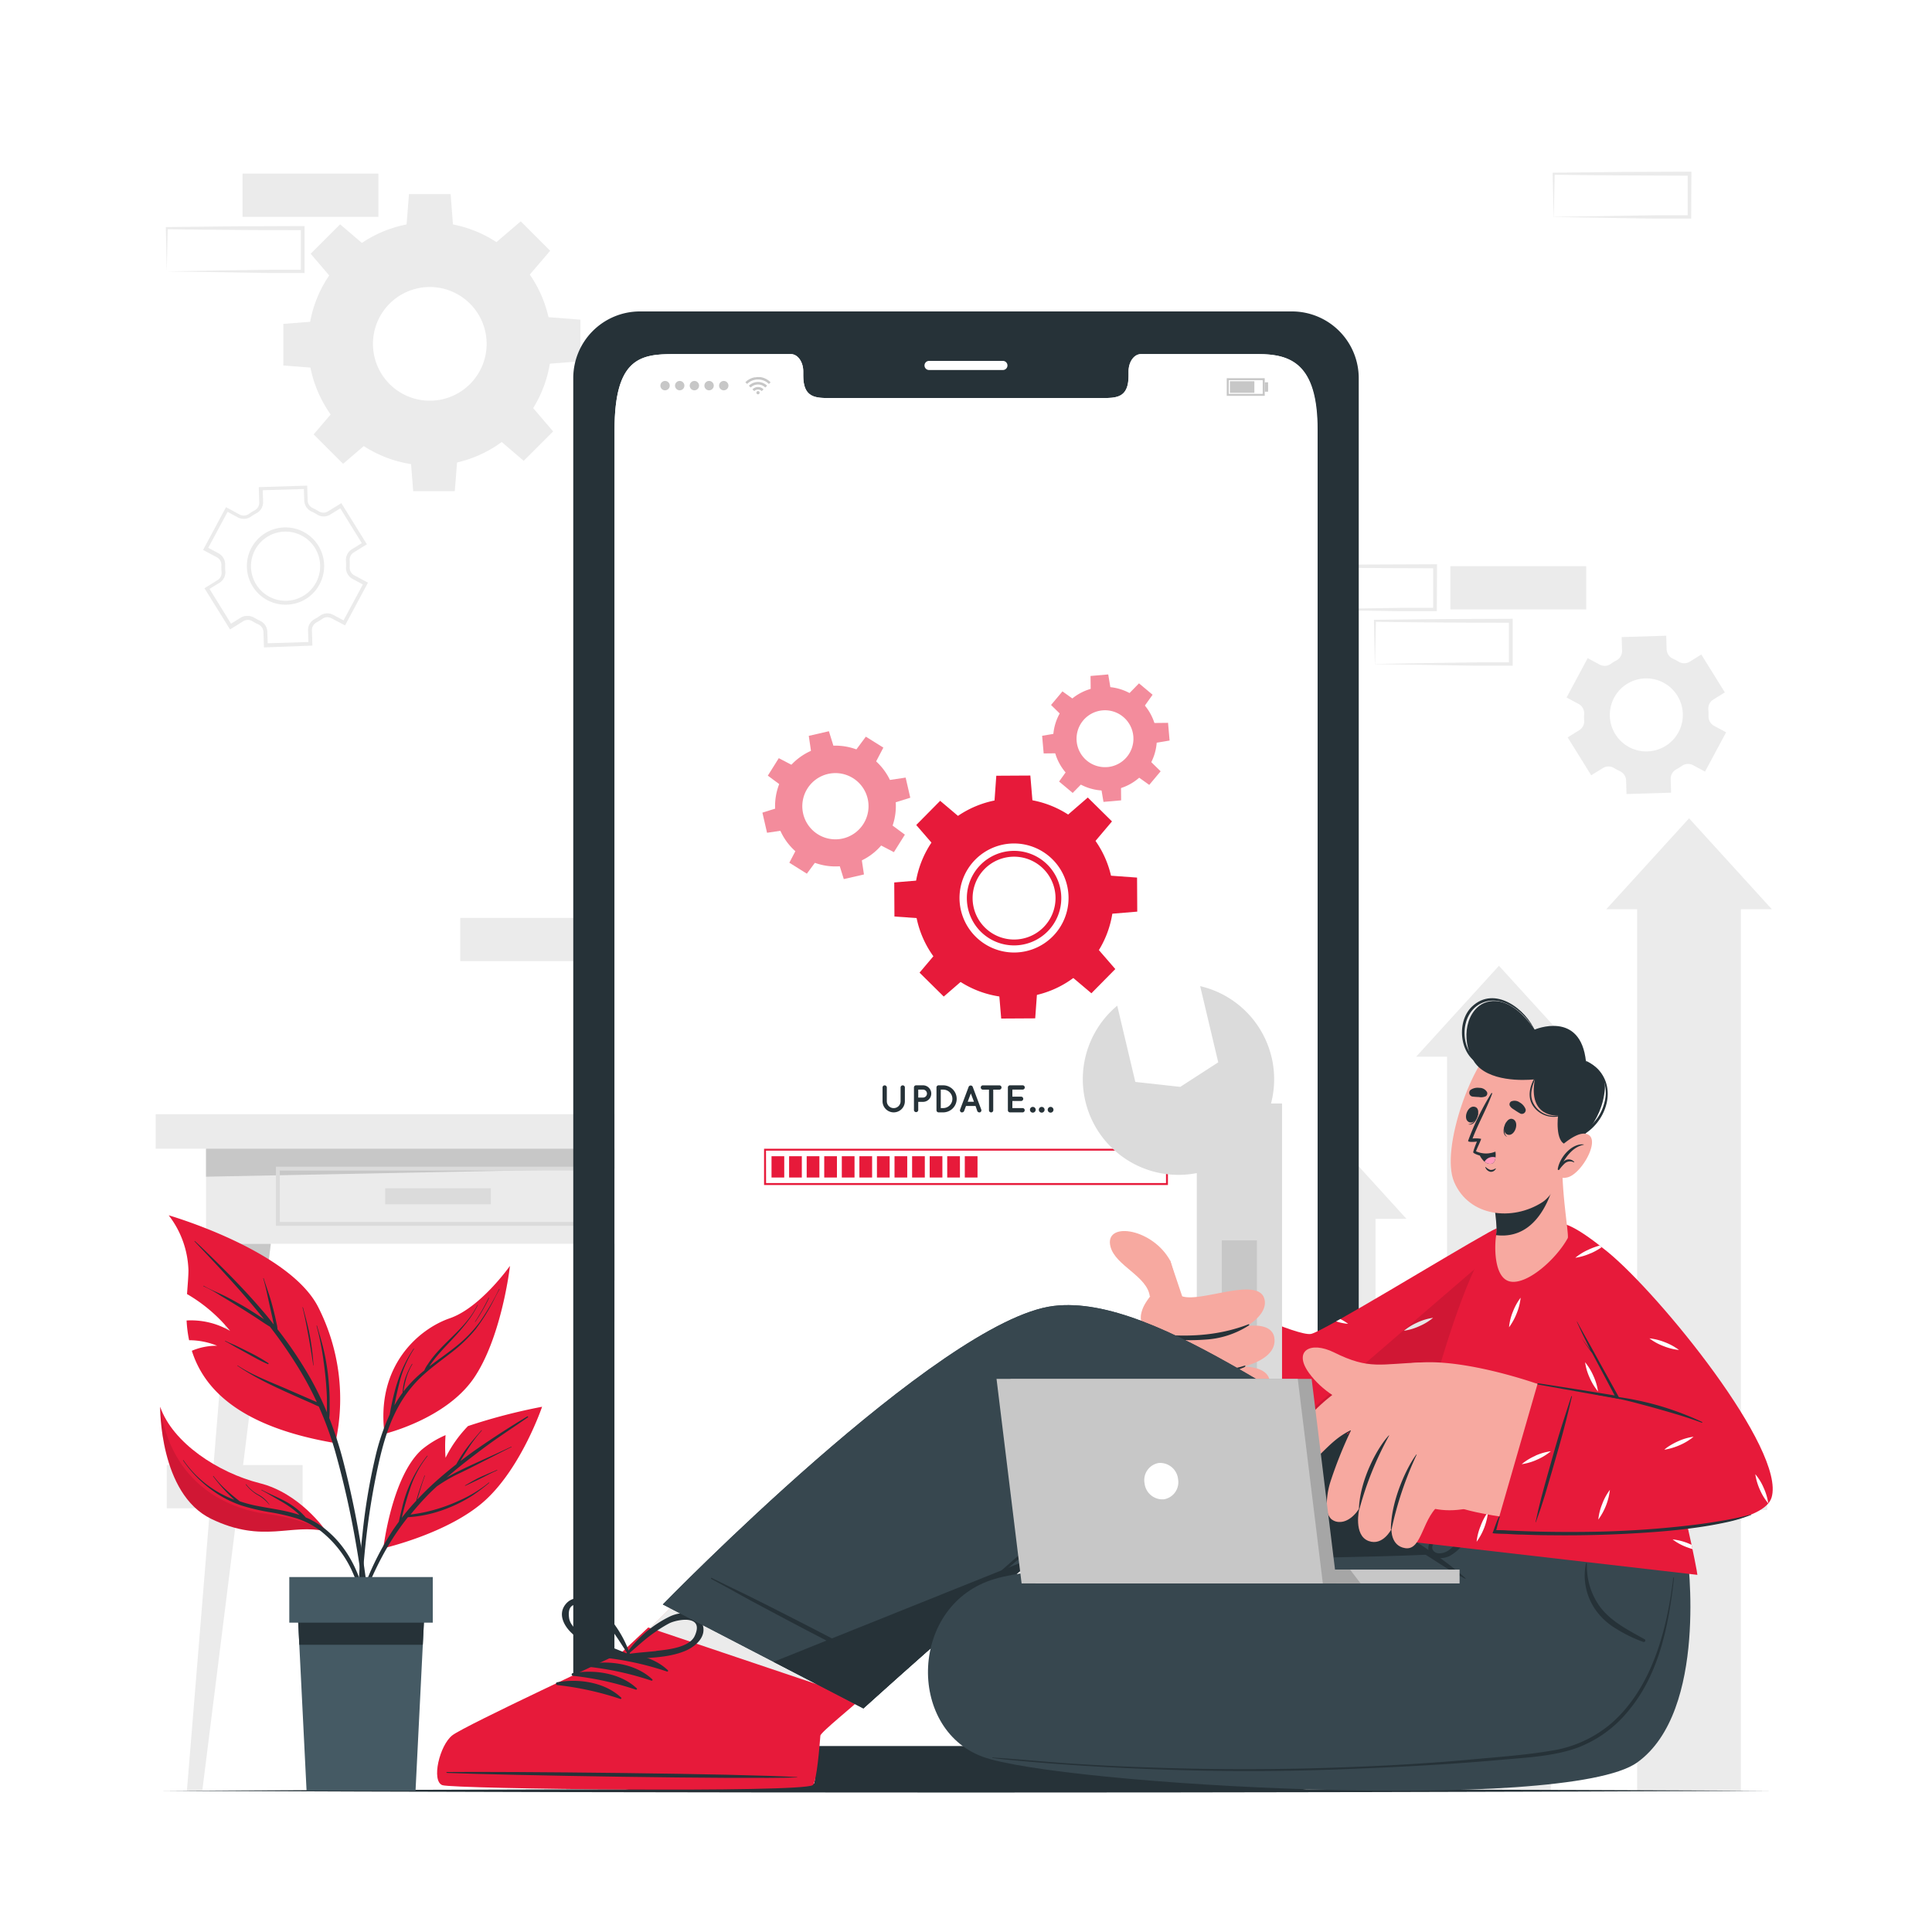 <svg class="animated" id="freepik_stories-operating-system-upgrade" xmlns="http://www.w3.org/2000/svg" viewBox="0 0 500 500" version="1.1" xmlns:xlink="http://www.w3.org/1999/xlink" xmlns:svgjs="http://svgjs.com/svgjs"><style>svg#freepik_stories-operating-system-upgrade:not(.animated) .animable {opacity: 0;}svg#freepik_stories-operating-system-upgrade.animated #freepik--background-complete--inject-81 {animation: 6s Infinite  linear wind;animation-delay: 0s;}svg#freepik_stories-operating-system-upgrade.animated #freepik--Device--inject-81 {animation: 6s Infinite  linear floating;animation-delay: 0s;}svg#freepik_stories-operating-system-upgrade.animated #freepik--Character--inject-81 {animation: 6s Infinite  linear wind;animation-delay: 0s;}svg#freepik_stories-operating-system-upgrade.animated #freepik--Plant--inject-81 {animation: 3s Infinite  linear wind;animation-delay: 1s;}            @keyframes wind {                0% {                    transform: rotate( 0deg );                }                25% {                    transform: rotate( 1deg );                }                75% {                    transform: rotate( -1deg );                }            }                    @keyframes floating {                0% {                    opacity: 1;                    transform: translateY(0px);                }                50% {                    transform: translateY(-10px);                }                100% {                    opacity: 1;                    transform: translateY(0px);                }            }        </style><g id="freepik--background-complete--inject-81" class="animable" style="transform-origin: 249.42px 253.94px;"><g id="el2dh2mm6p1mt"><rect x="402.07" y="365.04" width="35.16" height="11.19" style="fill: rgb(235, 235, 235); transform-origin: 419.65px 370.635px; transform: rotate(180deg);" class="animable"></rect></g><g id="elpy5vmomelhr"><rect x="119.11" y="237.55" width="35.16" height="11.19" style="fill: rgb(235, 235, 235); transform-origin: 136.69px 243.145px; transform: rotate(180deg);" class="animable"></rect></g><path d="M421.68,390.34c5.84-.09,20.81-.34,26.45-.41l8.71,0-.46.45,0-11.19.5.5c-5.84,0-20.73-.07-26.37-.15l-8.79-.11.24-.24-.24,11.19Zm0,0-.23-11.19v-.23h.24c4.39-.06,13.2-.16,17.58-.2l17.58-.07h.5v.5l0,11.19v.46h-.45l-8.87,0c-5.6-.06-20.5-.32-26.29-.42Z" style="fill: rgb(235, 235, 235); transform-origin: 439.4px 384.725px;" id="elwntyzxcy17" class="animable"></path><path d="M336.2,157.72c5.84-.1,20.81-.35,26.45-.41l8.71,0-.46.45,0-11.19.5.5c-5.84,0-20.73-.07-26.37-.15l-8.79-.11.24-.24-.24,11.19Zm0,0L336,146.53v-.23h.24c4.39-.06,13.2-.16,17.58-.2l17.58-.07h.5v.5l-.05,11.19v.46h-.45l-8.87,0c-5.6-.07-20.5-.32-26.29-.42Z" style="fill: rgb(235, 235, 235); transform-origin: 353.95px 152.105px;" id="elxerrh0mzfoq" class="animable"></path><path d="M355.81,171.83c5.84-.1,20.81-.35,26.45-.41l8.71,0-.46.45,0-11.19.5.5c-5.84,0-20.73-.07-26.37-.15l-8.79-.11.24-.24-.24,11.19Zm0,0-.23-11.19v-.23h.24c4.39-.06,13.2-.16,17.58-.2l17.58-.07h.5v.5l0,11.19v.46H391l-8.87,0c-5.6-.07-20.5-.32-26.29-.42Z" style="fill: rgb(235, 235, 235); transform-origin: 373.53px 166.215px;" id="elymx4uknw4p" class="animable"></path><g id="el948vvmysuv"><rect x="375.35" y="146.53" width="35.16" height="11.19" style="fill: rgb(235, 235, 235); transform-origin: 392.93px 152.125px; transform: rotate(180deg);" class="animable"></rect></g><g id="elj6jpfwsnfph"><rect x="43.16" y="379.15" width="35.16" height="11.19" style="fill: rgb(235, 235, 235); transform-origin: 60.74px 384.745px; transform: rotate(180deg);" class="animable"></rect></g><g id="elzuzhppo1w"><rect x="62.77" y="44.93" width="35.16" height="11.19" style="fill: rgb(235, 235, 235); transform-origin: 80.35px 50.525px; transform: rotate(180deg);" class="animable"></rect></g><path d="M43.16,70.23c5.84-.1,20.81-.35,26.45-.41l8.71,0-.46.45,0-11.19.5.5c-5.84,0-20.73-.07-26.37-.15l-8.79-.11L43.4,59l-.24,11.19Zm0,0L42.92,59v-.23h.24c4.39-.06,13.19-.16,17.58-.2l17.58-.07h.5V59l0,11.19v.46h-.45l-8.87,0c-5.6-.07-20.51-.32-26.29-.42Z" style="fill: rgb(235, 235, 235); transform-origin: 60.87px 64.575px;" id="el8q04n8aml9p" class="animable"></path><path d="M402.07,56.12c5.84-.1,20.81-.34,26.45-.41l8.71,0-.46.45,0-11.19.5.5-17.58-.07c-4.38,0-13.2-.13-17.58-.19l.24-.24-.24,11.19Zm0,0-.24-11.19V44.7h.24c4.39-.06,13.2-.16,17.58-.2l17.58-.07h.5v.5l-.05,11.19v.46h-.45l-8.87,0c-5.6-.07-20.5-.32-26.29-.42Z" style="fill: rgb(235, 235, 235); transform-origin: 419.78px 50.505px;" id="el2wrdaq7swof" class="animable"></path><rect x="40.29" y="288.36" width="146.12" height="8.92" style="fill: rgb(235, 235, 235); transform-origin: 113.35px 292.82px;" id="elje2vj3wgfhs" class="animable"></rect><rect x="53.32" y="297.28" width="120.06" height="24.61" style="fill: rgb(235, 235, 235); transform-origin: 113.35px 309.585px;" id="eljgmnqxheerh" class="animable"></rect><polygon points="173.38 302.14 53.32 304.53 53.32 297.28 173.38 297.28 173.38 302.14" style="fill: rgb(199, 199, 199); transform-origin: 113.35px 300.905px;" id="elev3unwm1cve" class="animable"></polygon><path d="M155.29,317.24H71.41v-15.3h83.88Zm-82.88-1h81.88v-13.3H72.41Z" style="fill: rgb(219, 219, 219); transform-origin: 113.35px 309.59px;" id="elsxqrdque1uf" class="animable"></path><rect x="99.69" y="307.53" width="27.33" height="4.13" style="fill: rgb(219, 219, 219); transform-origin: 113.355px 309.595px;" id="el84bptnk6jbo" class="animable"></rect><polygon points="52.35 463.45 48.37 463.45 59.94 321.9 70.08 321.9 52.35 463.45" style="fill: rgb(235, 235, 235); transform-origin: 59.225px 392.675px;" id="el28e74091ilx" class="animable"></polygon><polygon points="70.08 321.9 68.89 331.37 59.17 331.37 59.94 321.9 70.08 321.9" style="fill: rgb(199, 199, 199); transform-origin: 64.625px 326.635px;" id="eloj6oanpyg1e" class="animable"></polygon><polygon points="174.35 463.45 178.33 463.45 166.76 321.9 156.62 321.9 174.35 463.45" style="fill: rgb(235, 235, 235); transform-origin: 167.475px 392.675px;" id="el3nvdwnynt98" class="animable"></polygon><polygon points="156.62 321.9 157.81 331.37 167.53 331.37 166.76 321.9 156.62 321.9" style="fill: rgb(199, 199, 199); transform-origin: 162.075px 326.635px;" id="elb28sbjj6sz4" class="animable"></polygon><path d="M68.31,167.55l-.13-4a2.25,2.25,0,0,0-1.31-1.95c-.27-.12-.53-.25-.79-.39s-.51-.29-.76-.44a2.25,2.25,0,0,0-2.36,0l-3.43,2.13-6.61-10.66,3.42-2.13a2.21,2.21,0,0,0,1-2.11,15.06,15.06,0,0,1-.05-1.78,2.24,2.24,0,0,0-1.17-2l-3.56-1.9,5.93-11.06,3.56,1.91a2.25,2.25,0,0,0,2.34-.16c.49-.34,1-.65,1.52-.94a2.21,2.21,0,0,0,1.18-2l-.12-4,12.53-.39.13,4A2.23,2.23,0,0,0,81,131.51l.78.4.76.43a2.22,2.22,0,0,0,2.34,0l3.46-2.13,6.61,10.66L91.5,143a2.22,2.22,0,0,0-1,2.11,15,15,0,0,1,0,1.77,2.24,2.24,0,0,0,1.17,2l3.56,1.91-5.93,11.06L85.76,160a2.22,2.22,0,0,0-2.34.15,14.56,14.56,0,0,1-1.51.93,2.27,2.27,0,0,0-1.19,2l.13,4Zm-4.21-8.16a3.32,3.32,0,0,1,1.73.49l.72.4c.25.14.49.26.74.38a3.21,3.21,0,0,1,1.89,2.82l.1,3,10.54-.33-.1-3a3.22,3.22,0,0,1,1.71-2.94,14.65,14.65,0,0,0,1.42-.88,3.2,3.2,0,0,1,3.38-.21l2.68,1.43,5-9.29-2.67-1.44a3.25,3.25,0,0,1-1.7-2.94,13.15,13.15,0,0,0,0-1.66,3.23,3.23,0,0,1,1.5-3.05l2.59-1.61-5.56-9-2.6,1.61a3.23,3.23,0,0,1-3.39,0c-.23-.15-.47-.28-.71-.41s-.49-.26-.74-.37a3.24,3.24,0,0,1-1.89-2.83l-.1-3L68,126.87l.09,3a3.23,3.23,0,0,1-1.7,2.94,16.13,16.13,0,0,0-1.43.88,3.23,3.23,0,0,1-3.38.22l-2.68-1.44-5,9.3,2.67,1.43a3.26,3.26,0,0,1,1.7,2.94,13.47,13.47,0,0,0,.05,1.68,3.24,3.24,0,0,1-1.51,3l-2.58,1.59,5.56,9,2.58-1.6A3.13,3.13,0,0,1,64.1,159.39Zm9.81-2.9a10,10,0,1,1,8.78-5.25A9.89,9.89,0,0,1,73.91,156.49Zm0-18.91a8.95,8.95,0,1,0,4.22,1.06A9,9,0,0,0,73.94,137.58Z" style="fill: rgb(235, 235, 235); transform-origin: 73.895px 146.615px;" id="elr6276cs8cua" class="animable"></path><path d="M414.84,198.77a2.74,2.74,0,0,1,2.88,0c.25.15.49.29.74.42l.77.39a2.74,2.74,0,0,1,1.6,2.38l.11,3.54,11.54-.36-.11-3.54a2.76,2.76,0,0,1,1.45-2.49,16.83,16.83,0,0,0,1.46-.9,2.75,2.75,0,0,1,2.87-.19l3.11,1.67,5.46-10.17-3.12-1.67a2.76,2.76,0,0,1-1.43-2.49c0-.58,0-1.15-.05-1.72a2.71,2.71,0,0,1,1.27-2.58l3-1.87-6.09-9.81-3,1.87a2.72,2.72,0,0,1-2.87,0l-.74-.42-.76-.38a2.74,2.74,0,0,1-1.61-2.39l-.1-3.54-11.54.36.11,3.53a2.75,2.75,0,0,1-1.44,2.49,13.84,13.84,0,0,0-1.47.91A2.75,2.75,0,0,1,414,172l-3.11-1.67-5.46,10.18,3.11,1.67a2.74,2.74,0,0,1,1.44,2.49,14.12,14.12,0,0,0,0,1.72,2.73,2.73,0,0,1-1.27,2.58l-3,1.87,6.09,9.8Zm2.9-18.22a9.45,9.45,0,1,1,3.87,12.8A9.46,9.46,0,0,1,417.74,180.55Z" style="fill: rgb(235, 235, 235); transform-origin: 426.075px 185.01px;" id="elidmnxl75cd" class="animable"></path><path d="M79.74,89a31.49,31.49,0,1,0,31.49-31.49A31.49,31.49,0,0,0,79.74,89Zm16.78,0a14.71,14.71,0,1,1,14.71,14.7A14.71,14.71,0,0,1,96.52,89Z" style="fill: rgb(235, 235, 235); transform-origin: 111.23px 89px;" id="elt0tcchcguaj" class="animable"></path><polygon points="105.17 58.79 117.28 58.79 116.62 50.22 105.84 50.22 105.17 58.79" style="fill: rgb(235, 235, 235); transform-origin: 111.225px 54.505px;" id="elcfhbpn2lyw4" class="animable"></polygon><polygon points="128.23 62.87 136.79 71.44 142.38 64.9 134.76 57.28 128.23 62.87" style="fill: rgb(235, 235, 235); transform-origin: 135.305px 64.36px;" id="el6300v83kttc" class="animable"></polygon><polygon points="141.64 82.06 141.64 94.17 150.21 93.5 150.21 82.73 141.64 82.06" style="fill: rgb(235, 235, 235); transform-origin: 145.925px 88.115px;" id="el7mu3l8m8u0d" class="animable"></polygon><polygon points="137.56 105.11 129 113.67 135.53 119.26 143.15 111.65 137.56 105.11" style="fill: rgb(235, 235, 235); transform-origin: 136.075px 112.185px;" id="el114w3ppol11c" class="animable"></polygon><polygon points="118.38 118.53 106.26 118.53 106.93 127.1 117.7 127.1 118.38 118.53" style="fill: rgb(235, 235, 235); transform-origin: 112.32px 122.815px;" id="elqfeksy7eg2l" class="animable"></polygon><polygon points="95.32 114.44 86.76 105.88 81.17 112.42 88.79 120.03 95.32 114.44" style="fill: rgb(235, 235, 235); transform-origin: 88.245px 112.955px;" id="elpup6u7ipyae" class="animable"></polygon><polygon points="81.91 95.26 81.91 83.15 73.33 83.82 73.33 94.59 81.91 95.26" style="fill: rgb(235, 235, 235); transform-origin: 77.62px 89.205px;" id="elfcnqihra5f" class="animable"></polygon><polygon points="85.99 72.21 94.55 63.64 88.02 58.05 80.4 65.67 85.99 72.21" style="fill: rgb(235, 235, 235); transform-origin: 87.475px 65.13px;" id="el13bcv92a03g" class="animable"></polygon><polygon points="409.35 273.46 401.35 273.46 401.35 463.45 374.49 463.45 374.49 273.46 366.51 273.46 387.93 249.94 409.35 273.46" style="fill: rgb(235, 235, 235); transform-origin: 387.93px 356.695px;" id="elkzk450xeeqb" class="animable"></polygon><polygon points="458.55 235.31 450.54 235.31 450.54 463.45 423.69 463.45 423.69 235.31 415.7 235.31 437.13 211.78 458.55 235.31" style="fill: rgb(235, 235, 235); transform-origin: 437.125px 337.615px;" id="elthpse5yp5r" class="animable"></polygon><polygon points="363.98 315.42 355.98 315.42 355.98 463.45 329.13 463.45 329.13 315.42 321.14 315.42 342.56 291.89 363.98 315.42" style="fill: rgb(235, 235, 235); transform-origin: 342.56px 377.67px;" id="eler199hi49k9" class="animable"></polygon></g><g id="freepik--Floor--inject-81" class="animable" style="transform-origin: 250px 463.448px;"><path d="M41.45,463.45c133.61-.61,283.49-.62,417.1,0-133.61.61-283.49.61-417.1,0Z" style="fill: rgb(38, 50, 56); transform-origin: 250px 463.448px;" id="elqum950ftvcj" class="animable"></path></g><g id="freepik--Device--inject-81" class="animable" style="transform-origin: 250px 272.01px;"><path d="M334.51,80.6h-169A17.26,17.26,0,0,0,148.36,98V446a17.27,17.27,0,0,0,17.11,17.42h169A17.29,17.29,0,0,0,351.64,446V98A17.28,17.28,0,0,0,334.51,80.6Zm6.43,354.67c0,9.16-6.86,16.57-15.32,16.57H174.39c-8.49,0-15.34-7.41-15.34-16.57V111.21c0-18.66,6.85-19.57,15.34-19.57h30.29c1.76,0,3.2,2,3.2,4.48v1.07c0,5.81,3.18,5.83,7.09,5.83h70c4,0,7.09,0,7.09-5.83V96.12c0-2.48,1.42-4.48,3.22-4.48h30.29c8.46,0,15.32,2.48,15.32,19.57Z" style="fill: rgb(38, 50, 56); transform-origin: 250px 272.01px;" id="ell2at2y53vn" class="animable"></path><path d="M259.55,95.76H240.44a1.18,1.18,0,0,1-1.18-1.18h0a1.18,1.18,0,0,1,1.18-1.18h19.11a1.18,1.18,0,0,1,1.18,1.18h0A1.18,1.18,0,0,1,259.55,95.76Z" style="fill: rgb(255, 255, 255); transform-origin: 249.995px 94.58px;" id="elrzohqmdp43" class="animable"></path><path d="M341,111.21V435.27c0,9.16-6.86,16.57-15.32,16.57H174.39c-8.48,0-15.34-7.41-15.34-16.57V111.21c0-18.66,6.86-19.57,15.34-19.57h30.29c1.76,0,3.2,2,3.2,4.48v1.07c0,5.81,3.18,5.83,7.09,5.83H285c3.94,0,7.09,0,7.09-5.83V96.12c0-2.48,1.42-4.48,3.21-4.48h30.3C334.09,91.64,341,94.12,341,111.21Z" style="fill: rgb(255, 255, 255); transform-origin: 250.025px 271.74px;" id="el83cdy6vv52n" class="animable"></path><g id="freepik--u5Zjqx--inject-81" class="animable" style="transform-origin: 196.175px 99.815px;"><path d="M199.45,98.92l-.29.29-.17.16a4,4,0,0,0-5.64,0l-.16-.17-.29-.29h0l0,0,.37-.33a5.16,5.16,0,0,1,.86-.54,4.14,4.14,0,0,1,1.14-.38c.18,0,.37,0,.56-.08h.5l.39,0a4.77,4.77,0,0,1,1,.25,4.94,4.94,0,0,1,.7.33,4.48,4.48,0,0,1,.67.47l.31.28Z" style="fill: rgb(199, 199, 199); transform-origin: 196.175px 98.475px;" id="elbb0ovz2e9eu" class="animable"></path><path d="M194.28,100.29l-.47-.46a3.35,3.35,0,0,1,4.72,0l-.47.46a2.68,2.68,0,0,0-3.78,0Z" style="fill: rgb(199, 199, 199); transform-origin: 196.17px 99.574px;" id="elsfhsljs7qvj" class="animable"></path><path d="M197.6,100.76l-.46.46a1.35,1.35,0,0,0-1.94,0c-.15-.16-.31-.31-.46-.46A2,2,0,0,1,197.6,100.76Z" style="fill: rgb(199, 199, 199); transform-origin: 196.17px 100.689px;" id="el2t6z0wqouaf" class="animable"></path><path d="M196.59,101.63a.42.42,0,0,1-.42.42.41.41,0,0,1-.41-.42.41.41,0,0,1,.41-.41A.41.41,0,0,1,196.59,101.63Z" style="fill: rgb(199, 199, 199); transform-origin: 196.175px 101.635px;" id="eliqpsxarg2fk" class="animable"></path></g><path d="M170.91,99.8a1.21,1.21,0,1,1,1.2,1.21A1.2,1.2,0,0,1,170.91,99.8Z" style="fill: rgb(199, 199, 199); transform-origin: 172.12px 99.8px;" id="el43oekny7kjb" class="animable"></path><path d="M174.7,99.8a1.21,1.21,0,1,1,1.21,1.21A1.21,1.21,0,0,1,174.7,99.8Z" style="fill: rgb(199, 199, 199); transform-origin: 175.91px 99.8px;" id="elefpgvbrk87g" class="animable"></path><path d="M178.5,99.8a1.21,1.21,0,1,1,1.21,1.21A1.21,1.21,0,0,1,178.5,99.8Z" style="fill: rgb(199, 199, 199); transform-origin: 179.71px 99.8px;" id="elctu1paae7s" class="animable"></path><path d="M182.3,99.8a1.21,1.21,0,1,1,1.2,1.21A1.2,1.2,0,0,1,182.3,99.8Z" style="fill: rgb(199, 199, 199); transform-origin: 183.51px 99.8px;" id="elb8hzyi820jv" class="animable"></path><path d="M186.1,99.8a1.21,1.21,0,1,1,1.2,1.21A1.2,1.2,0,0,1,186.1,99.8Z" style="fill: rgb(199, 199, 199); transform-origin: 187.31px 99.8px;" id="elf2m21vu2k7" class="animable"></path><path d="M327.31,102.44h-9.83V97.88h9.83Zm-9.32-.51h8.8V98.39H318Z" style="fill: rgb(199, 199, 199); transform-origin: 322.395px 100.16px;" id="elyuhnot9e08b" class="animable"></path><rect x="318.3" y="98.66" width="6.33" height="3" style="fill: rgb(199, 199, 199); transform-origin: 321.465px 100.16px;" id="elh8e6tssx2z" class="animable"></rect><rect x="327.31" y="98.94" width="0.87" height="2.43" style="fill: rgb(199, 199, 199); transform-origin: 327.745px 100.155px;" id="elkqcaddz7fo" class="animable"></rect><polygon points="182.22 434.33 181.33 434.33 181.33 438.41 179.67 438.41 179.67 436.33 176.73 436.33 176.73 438.41 175.06 438.41 175.06 434.33 174.18 434.33 178.2 430.18 182.22 434.33" style="fill: rgb(235, 235, 235); transform-origin: 178.2px 434.295px;" id="el9d2btwxo877" class="animable"></polygon><rect x="316.51" y="430.18" width="9.69" height="1.38" style="fill: rgb(235, 235, 235); transform-origin: 321.355px 430.87px;" id="elwxq5uuwbmod" class="animable"></rect><rect x="316.51" y="433.6" width="9.69" height="1.39" style="fill: rgb(235, 235, 235); transform-origin: 321.355px 434.295px;" id="elvjd5ni5uv9e" class="animable"></rect><rect x="316.51" y="437.03" width="9.69" height="1.39" style="fill: rgb(235, 235, 235); transform-origin: 321.355px 437.725px;" id="elrvri6u59r3" class="animable"></rect><polygon points="253.04 434.44 250.28 437.38 247.53 434.44 248.01 433.98 250.28 436.4 252.55 433.98 253.04 434.44" style="fill: rgb(235, 235, 235); transform-origin: 250.285px 435.68px;" id="el0rzzcsmbzyee" class="animable"></polygon><path d="M250.28,440.42a5,5,0,1,1,5-5A5,5,0,0,1,250.28,440.42Zm0-9.35a4.35,4.35,0,1,0,4.34,4.34A4.34,4.34,0,0,0,250.28,431.07Z" style="fill: rgb(235, 235, 235); transform-origin: 250.28px 435.42px;" id="el0jku632h478" class="animable"></path><path d="M262.5,244.64a12.22,12.22,0,1,0-12.28-12.15A12.23,12.23,0,0,0,262.5,244.64Zm-10.79-12.15a10.73,10.73,0,1,1,10.78,10.66A10.73,10.73,0,0,1,251.71,232.49Zm10.79,12.15a12.22,12.22,0,1,0-12.28-12.15A12.23,12.23,0,0,0,262.5,244.64Zm-10.79-12.15a10.73,10.73,0,1,1,10.78,10.66A10.73,10.73,0,0,1,251.71,232.49Zm10.79,12.15a12.22,12.22,0,1,0-12.28-12.15A12.23,12.23,0,0,0,262.5,244.64Zm-10.79-12.15a10.73,10.73,0,1,1,10.78,10.66A10.73,10.73,0,0,1,251.71,232.49Zm10.87,25.68a25.75,25.75,0,1,0-25.89-25.6A25.76,25.76,0,0,0,262.58,258.17Zm-14.26-25.66a14.11,14.11,0,1,1,14.19,14A14.14,14.14,0,0,1,248.32,232.51Zm1.9,0a12.22,12.22,0,1,0,12.14-12.28A12.22,12.22,0,0,0,250.22,232.49Zm1.49,0a10.73,10.73,0,1,1,10.78,10.66A10.73,10.73,0,0,1,251.71,232.49Zm10.79,12.15a12.22,12.22,0,1,0-12.28-12.15A12.23,12.23,0,0,0,262.5,244.64Zm-10.79-12.15a10.73,10.73,0,1,1,10.78,10.66A10.73,10.73,0,0,1,251.71,232.49Zm10.79,12.15a12.22,12.22,0,1,0-12.28-12.15A12.23,12.23,0,0,0,262.5,244.64Zm-10.79-12.15a10.73,10.73,0,1,1,10.78,10.66A10.73,10.73,0,0,1,251.71,232.49Z" style="fill: rgb(231, 26, 58); transform-origin: 262.44px 232.42px;" id="el1tx3d4yeabq" class="animable"></path><polygon points="257.34 207.77 267.24 207.71 266.65 200.71 257.84 200.76 257.34 207.77" style="fill: rgb(231, 26, 58); transform-origin: 262.29px 204.24px;" id="elqgsqveo4tn" class="animable"></polygon><polygon points="276.2 211 283.24 217.95 287.78 212.58 281.52 206.4 276.2 211" style="fill: rgb(231, 26, 58); transform-origin: 281.99px 212.175px;" id="el8fbd9uu29q6" class="animable"></polygon><polygon points="287.26 226.61 287.32 236.51 294.32 235.93 294.27 227.12 287.26 226.61" style="fill: rgb(231, 26, 58); transform-origin: 290.79px 231.56px;" id="elhthxagkcnbl" class="animable"></polygon><polygon points="284.04 245.48 277.08 252.52 282.45 257.06 288.64 250.79 284.04 245.48" style="fill: rgb(231, 26, 58); transform-origin: 282.86px 251.27px;" id="elr440bazpcj8" class="animable"></polygon><polygon points="268.42 256.54 258.52 256.59 259.11 263.6 267.91 263.55 268.42 256.54" style="fill: rgb(231, 26, 58); transform-origin: 263.47px 260.07px;" id="el3thypr3us8j" class="animable"></polygon><polygon points="249.55 253.31 242.51 246.35 237.98 251.72 244.24 257.91 249.55 253.31" style="fill: rgb(231, 26, 58); transform-origin: 243.765px 252.13px;" id="elwb8cdl6a9jg" class="animable"></polygon><polygon points="238.5 237.69 238.44 227.79 231.43 228.38 231.48 237.19 238.5 237.69" style="fill: rgb(231, 26, 58); transform-origin: 234.965px 232.74px;" id="elgyni43b1u8s" class="animable"></polygon><polygon points="241.72 218.83 248.68 211.79 243.31 207.25 237.12 213.51 241.72 218.83" style="fill: rgb(231, 26, 58); transform-origin: 242.9px 213.04px;" id="elkot8ivcwk8o" class="animable"></polygon><g id="el7ycabg8v58x"><g style="opacity: 0.5; transform-origin: 216.445px 208.375px;" class="animable"><path d="M231.45,205.1a15.63,15.63,0,1,0-11.74,18.74A15.63,15.63,0,0,0,231.45,205.1ZM218.13,217a8.57,8.57,0,1,1,6.43-10.27A8.58,8.58,0,0,1,218.13,217Z" style="fill: rgb(231, 26, 58); transform-origin: 216.218px 208.605px;" id="ellkyuct2ryo7" class="animable"></path><polygon points="209.93 194.66 215.79 193.32 214.52 189.24 209.31 190.44 209.93 194.66" style="fill: rgb(231, 26, 58); transform-origin: 212.55px 191.95px;" id="elh8th8mxgp1i" class="animable"></polygon><polygon points="221.54 194.07 226.63 197.27 228.61 193.48 224.08 190.65 221.54 194.07" style="fill: rgb(231, 26, 58); transform-origin: 225.075px 193.96px;" id="elk5b7hqyvlum" class="animable"></polygon><polygon points="230.16 201.87 231.51 207.72 235.58 206.45 234.38 201.24 230.16 201.87" style="fill: rgb(231, 26, 58); transform-origin: 232.87px 204.48px;" id="elb7h5pvlqwo6" class="animable"></polygon><polygon points="230.75 213.47 227.56 218.57 231.34 220.54 234.18 216.01 230.75 213.47" style="fill: rgb(231, 26, 58); transform-origin: 230.87px 217.005px;" id="elzpkq7kjpv7e" class="animable"></polygon><polygon points="222.96 222.09 217.1 223.44 218.37 227.51 223.59 226.31 222.96 222.09" style="fill: rgb(231, 26, 58); transform-origin: 220.345px 224.8px;" id="elzeujqmsx5ij" class="animable"></polygon><polygon points="211.35 222.68 206.26 219.49 204.28 223.27 208.81 226.11 211.35 222.68" style="fill: rgb(231, 26, 58); transform-origin: 207.815px 222.8px;" id="el0bupbulutjjo" class="animable"></polygon><polygon points="202.73 214.89 201.38 209.03 197.31 210.31 198.51 215.52 202.73 214.89" style="fill: rgb(231, 26, 58); transform-origin: 200.02px 212.275px;" id="elb6inpq65fub" class="animable"></polygon><polygon points="202.14 203.28 205.33 198.19 201.55 196.21 198.71 200.74 202.14 203.28" style="fill: rgb(231, 26, 58); transform-origin: 202.02px 199.745px;" id="elbx41nybpae6" class="animable"></polygon></g></g><g id="eldcyrhsumqbw"><g style="opacity: 0.5; transform-origin: 286.195px 191.035px;" class="animable"><path d="M299.34,190a13.42,13.42,0,1,0-12.19,14.55A13.41,13.41,0,0,0,299.34,190Zm-12.72,8.51a7.36,7.36,0,1,1,6.68-8A7.37,7.37,0,0,1,286.62,198.52Z" style="fill: rgb(231, 26, 58); transform-origin: 285.973px 191.182px;" id="el1v2jn7fr2nt" class="animable"></path><polygon points="282.27 178.6 287.41 178.15 286.81 174.54 282.23 174.94 282.27 178.6" style="fill: rgb(231, 26, 58); transform-origin: 284.82px 176.57px;" id="el5lp2pu451a" class="animable"></polygon><polygon points="292.21 179.47 296.16 182.78 298.29 179.8 294.77 176.85 292.21 179.47" style="fill: rgb(231, 26, 58); transform-origin: 295.25px 179.815px;" id="ele7fctum0qp5" class="animable"></polygon><polygon points="298.62 187.11 299.08 192.25 302.69 191.65 302.29 187.07 298.62 187.11" style="fill: rgb(231, 26, 58); transform-origin: 300.655px 189.66px;" id="el6vp55nkh06b" class="animable"></polygon><polygon points="297.75 197.05 294.44 201 297.42 203.13 300.37 199.61 297.75 197.05" style="fill: rgb(231, 26, 58); transform-origin: 297.405px 200.09px;" id="elhg7b3f3c6c" class="animable"></polygon><polygon points="290.11 203.46 284.97 203.92 285.58 207.53 290.15 207.13 290.11 203.46" style="fill: rgb(231, 26, 58); transform-origin: 287.56px 205.495px;" id="elm8h2n2da09" class="animable"></polygon><polygon points="280.18 202.59 276.22 199.28 274.09 202.26 277.61 205.21 280.18 202.59" style="fill: rgb(231, 26, 58); transform-origin: 277.135px 202.245px;" id="el847dan0zm26" class="animable"></polygon><polygon points="273.76 194.95 273.31 189.81 269.7 190.42 270.1 194.99 273.76 194.95" style="fill: rgb(231, 26, 58); transform-origin: 271.73px 192.4px;" id="eleuima2y1cmq" class="animable"></polygon><polygon points="274.63 185.02 277.94 181.06 274.96 178.93 272.01 182.45 274.63 185.02" style="fill: rgb(231, 26, 58); transform-origin: 274.975px 181.975px;" id="elpvi4dwov6a" class="animable"></polygon></g></g><path d="M302.26,306.68H197.74v-9.39H302.26Zm-104-.5H301.76v-8.39H198.24Z" style="fill: rgb(231, 26, 58); transform-origin: 250px 301.985px;" id="elzzqgg5lu37m" class="animable"></path><rect x="199.67" y="299.23" width="3.29" height="5.51" style="fill: rgb(231, 26, 58); transform-origin: 201.315px 301.985px;" id="el4x0su58h76q" class="animable"></rect><rect x="204.22" y="299.23" width="3.29" height="5.51" style="fill: rgb(231, 26, 58); transform-origin: 205.865px 301.985px;" id="el8z6qseycv1l" class="animable"></rect><rect x="208.77" y="299.23" width="3.29" height="5.51" style="fill: rgb(231, 26, 58); transform-origin: 210.415px 301.985px;" id="el3pm6wzyok0w" class="animable"></rect><rect x="213.31" y="299.23" width="3.29" height="5.51" style="fill: rgb(231, 26, 58); transform-origin: 214.955px 301.985px;" id="eld8y126ytr26" class="animable"></rect><rect x="217.86" y="299.23" width="3.29" height="5.51" style="fill: rgb(231, 26, 58); transform-origin: 219.505px 301.985px;" id="el4dp26hqpwtp" class="animable"></rect><rect x="222.41" y="299.23" width="3.29" height="5.51" style="fill: rgb(231, 26, 58); transform-origin: 224.055px 301.985px;" id="elwj1thk275i" class="animable"></rect><rect x="226.95" y="299.23" width="3.29" height="5.51" style="fill: rgb(231, 26, 58); transform-origin: 228.595px 301.985px;" id="elwbbhh9pem3" class="animable"></rect><rect x="231.5" y="299.23" width="3.29" height="5.51" style="fill: rgb(231, 26, 58); transform-origin: 233.145px 301.985px;" id="elvqfa3awzf6m" class="animable"></rect><rect x="236.05" y="299.23" width="3.29" height="5.51" style="fill: rgb(231, 26, 58); transform-origin: 237.695px 301.985px;" id="el3tndsweliof" class="animable"></rect><rect x="240.6" y="299.23" width="3.29" height="5.51" style="fill: rgb(231, 26, 58); transform-origin: 242.245px 301.985px;" id="elwsq504ng8c" class="animable"></rect><rect x="245.14" y="299.23" width="3.29" height="5.51" style="fill: rgb(231, 26, 58); transform-origin: 246.785px 301.985px;" id="elsp6ih81lii" class="animable"></rect><rect x="249.69" y="299.23" width="3.29" height="5.51" style="fill: rgb(231, 26, 58); transform-origin: 251.335px 301.985px;" id="elz9ri0wc9la" class="animable"></rect><path d="M231.29,287.88A2.89,2.89,0,0,1,228.4,285v-3.56a.54.54,0,0,1,.55-.55.56.56,0,0,1,.56.55V285a1.78,1.78,0,1,0,3.56,0v-3.56a.55.55,0,0,1,.56-.55.54.54,0,0,1,.55.55V285A2.89,2.89,0,0,1,231.29,287.88Z" style="fill: rgb(38, 50, 56); transform-origin: 231.29px 284.385px;" id="elsqwgxw2cufk" class="animable"></path><path d="M238.87,285.16h-1.23v2.17a.56.56,0,0,1-1.11,0v-5.9a.55.55,0,0,1,.55-.55h1.79a2.14,2.14,0,1,1,0,4.28Zm-1.23-1.11h1.23a1,1,0,1,0,0-2.06h-1.23Z" style="fill: rgb(38, 50, 56); transform-origin: 238.77px 284.348px;" id="elthnq1cow8nb" class="animable"></path><path d="M242.36,287.33v-5.9a.54.54,0,0,1,.55-.55h1.18a3.5,3.5,0,0,1,0,7h-1.18A.55.55,0,0,1,242.36,287.33Zm1.11-.56h.62a2.39,2.39,0,0,0,0-4.78h-.62Z" style="fill: rgb(38, 50, 56); transform-origin: 244.975px 284.38px;" id="el0oybht2uhgs" class="animable"></path><path d="M252.47,286.23H250l-.49,1.3a.56.56,0,0,1-.52.35.41.41,0,0,1-.19,0,.56.56,0,0,1-.33-.72l2.21-5.88a.56.56,0,0,1,.53-.35.55.55,0,0,1,.53.35l2.21,5.88a.56.56,0,0,1-.33.72.38.38,0,0,1-.19,0,.54.54,0,0,1-.51-.35Zm-.41-1.1-.81-2.15-.81,2.15Z" style="fill: rgb(38, 50, 56); transform-origin: 251.21px 284.411px;" id="el6aukdx6d5fc" class="animable"></path><path d="M258.64,282h-1.59v5.34a.55.55,0,0,1-.55.55.55.55,0,0,1-.55-.55V282h-1.58a.56.56,0,0,1-.55-.56.54.54,0,0,1,.55-.55h4.27a.55.55,0,0,1,.55.55A.56.56,0,0,1,258.64,282Z" style="fill: rgb(38, 50, 56); transform-origin: 256.505px 284.39px;" id="elwaes37ona8" class="animable"></path><path d="M260.84,287.33v-5.9a.54.54,0,0,1,.55-.55h3.27a.55.55,0,0,1,.55.55.56.56,0,0,1-.55.56H262v1.83h2.33a.56.56,0,0,1,0,1.11H262v1.84h2.71a.56.56,0,0,1,0,1.11h-3.27A.55.55,0,0,1,260.84,287.33Z" style="fill: rgb(38, 50, 56); transform-origin: 263.025px 284.381px;" id="el9ic2b4z5tiw" class="animable"></path><path d="M267.29,286.46a.76.76,0,0,1,.75.75.75.75,0,0,1-.75.74.74.74,0,0,1-.74-.74A.75.75,0,0,1,267.29,286.46Z" style="fill: rgb(38, 50, 56); transform-origin: 267.295px 287.205px;" id="ely8o039mn99g" class="animable"></path><path d="M269.59,286.46a.76.76,0,0,1,.75.75.75.75,0,0,1-.75.74.74.74,0,0,1-.74-.74A.75.75,0,0,1,269.59,286.46Z" style="fill: rgb(38, 50, 56); transform-origin: 269.595px 287.205px;" id="ellqodald86n8" class="animable"></path><path d="M271.89,286.46a.76.76,0,0,1,.75.75.75.75,0,0,1-.75.74.74.74,0,0,1-.74-.74A.75.75,0,0,1,271.89,286.46Z" style="fill: rgb(38, 50, 56); transform-origin: 271.895px 287.205px;" id="el33we2ev41z8" class="animable"></path></g><g id="freepik--Character--inject-81" class="animable" style="transform-origin: 285.949px 359.327px;"><path d="M394.1,328.08c-15.42,26.29-39.63,49.78-46.05,52.17-7,2.6-33.05-5.38-46-10.05-4.24-1.53,4.43-31.4,9-32.94s24.76,10.72,29.62,9.53c1.53-.37,28.43-16.06,43.2-25.94C397.63,311.64,398.78,320.1,394.1,328.08Z" style="fill: rgb(247, 169, 160); transform-origin: 348.75px 348.798px;" id="el3078hay78gl" class="animable"></path><path d="M303.94,375.72l11.69-39.36s20.33,9.61,23.7,8.85,34.56-19.94,45.92-26.26,19.95-2.3,5.52,17.49c-15.57,21.36-33.61,41.75-40.67,44.64C340.8,384.87,303.94,375.72,303.94,375.72Z" style="fill: rgb(231, 26, 58); transform-origin: 351.15px 349.096px;" id="el8hkd3pwkgub" class="animable"></path><path d="M348.05,361.91a14.46,14.46,0,0,0-1,4,14.47,14.47,0,0,0,2-3.66,14.3,14.3,0,0,0,1-4A15.22,15.22,0,0,0,348.05,361.91Zm-1.17-20.55-1.09.61a13.34,13.34,0,0,0,3.1.64A12.17,12.17,0,0,0,346.88,341.36ZM329.94,374a14.24,14.24,0,0,0-4-1,15.9,15.9,0,0,0,7.7,3A14.76,14.76,0,0,0,329.94,374ZM325,351a15.11,15.11,0,0,0-2.17-3.54A15.91,15.91,0,0,0,326.2,355,14.78,14.78,0,0,0,325,351Zm41.88-8.76a14.68,14.68,0,0,0-3.55,2.16,14.75,14.75,0,0,0,4-1.19,14.37,14.37,0,0,0,3.55-2.16A14.86,14.86,0,0,0,366.9,342.22Zm-59.06,20.36-.37,1.25a13.12,13.12,0,0,0,3-1.92A12.52,12.52,0,0,0,307.84,362.58Z" style="fill: rgb(255, 255, 255); transform-origin: 339.165px 358.525px;" id="el7a2s3u7odnh" class="animable"></path><path d="M313.48,374.91a37.18,37.18,0,0,0,1.38-4.18c.4-1.24.82-2.48,1.21-3.74.85-2.73,1.71-5.46,2.54-8.19s1.68-5.46,2.48-8.19,1.7-5.43,2.35-8.2a.09.09,0,0,0-.18-.05c-1.18,2.58-2.09,5.3-3,8s-1.78,5.32-2.61,8-1.6,5.48-2.33,8.23c-.36,1.33-.66,2.67-1,4a33.85,33.85,0,0,0-.95,4.31A.07.07,0,0,0,313.48,374.91Z" style="fill: rgb(38, 50, 56); transform-origin: 318.407px 358.612px;" id="el0zfx7p0gy8ke" class="animable"></path><g id="el5g0pxxftcad"><path d="M322.25,379.59c10.69,1.92,23,3.46,27.84,1.48,7.07-2.88,25.11-23.26,40.69-44.63,9.16-12.58,9-18.78,4.8-20Z" style="opacity: 0.1; transform-origin: 360.297px 349.217px;" class="animable"></path></g><path d="M329.08,273.6a24.74,24.74,0,0,0-18.48-18.39l4.68,19.72-9.83,6.35L293.82,280l-4.68-19.73a24.76,24.76,0,1,0,39.94,13.31Z" style="fill: rgb(219, 219, 219); transform-origin: 304.988px 279.632px;" id="elil8ad1bytrs" class="animable"></path><path d="M313.74,423.49a24.74,24.74,0,0,0,18.48,18.39l-4.68-19.72,9.82-6.35L349,417.07l4.68,19.73a24.76,24.76,0,1,0-39.94-13.31Z" style="fill: rgb(219, 219, 219); transform-origin: 337.832px 417.448px;" id="el2lwwtbp144f" class="animable"></path><g id="elre2ruca2hg"><rect x="309.73" y="285.58" width="22.06" height="120.42" style="fill: rgb(219, 219, 219); transform-origin: 320.76px 345.79px; transform: rotate(-13.35deg);" class="animable"></rect></g><g id="elb7c4ozen8yk"><rect x="316.21" y="321" width="9.08" height="49.59" style="fill: rgb(199, 199, 199); transform-origin: 320.75px 345.795px; transform: rotate(-13.35deg);" class="animable"></rect></g><path d="M323.35,368.65c2-3.81-3.62-4-3.62-4s8.24-1.63,8.83-6.38c.56-4.57-6.29-4.61-6.78-4.62.43-.09,8-1.79,8.07-6.62.1-5-6.79-3.88-7.23-3.81.38-.21,5.41-3.13,4.66-6.82-1.3-6.33-16.38.78-21.33-.92l-3.11-9.25a13,13,0,0,1-3.1,6.7c-2.3,2.79-3.86,4.64-4.35,6.85a4.74,4.74,0,0,0,2.13,5.25s-4.28,1.64-4.48,5.45c-.1,1.95,2.93,3.84,2.93,3.84s-3.37,1.46-3.34,4.86c0,2.71,3.05,4.19,3.05,4.19s-2.59,2.9-1.67,5.66C295.84,374.56,319,376.81,323.35,368.65Z" style="fill: rgb(247, 169, 160); transform-origin: 311.24px 350.114px;" id="elndp9z1uxmxn" class="animable"></path><path d="M304.91,333.42l-2-7.05c-.13-.24-.27-.49-.41-.71-4.91-8-16.82-9.5-15.1-3,1.3,4.95,9.57,7.62,10.17,12.88h0Z" style="fill: rgb(247, 169, 160); transform-origin: 296.071px 327.066px;" id="elqkkopvjpum8" class="animable"></path><path d="M296.13,363.62a.06.06,0,0,0,0,.12c7.42,2.59,16.37,3.17,24,.91.25-.08.23-.51-.06-.48A82.19,82.19,0,0,1,296.13,363.62Z" style="fill: rgb(38, 50, 56); transform-origin: 308.187px 364.838px;" id="el1t6xieid9lt" class="animable"></path><path d="M295.85,354.31c-.09,0-.12.13,0,.16,7.66,2.63,17.75,3,26.18-.63.29-.13.42-.53.08-.41C316.3,355.42,303.23,355.67,295.85,354.31Z" style="fill: rgb(38, 50, 56); transform-origin: 309.042px 354.956px;" id="elawpr1hcwdhg" class="animable"></path><path d="M323.12,342.72c-8.21,3.17-16.62,3.4-25.29,2.39-.11,0-.12.14,0,.18,4.1,1.65,9.69,1.72,14.05,1.4A23.18,23.18,0,0,0,323.23,343C323.37,342.92,323.3,342.65,323.12,342.72Z" style="fill: rgb(38, 50, 56); transform-origin: 310.524px 344.775px;" id="elpd8r3ry6drl" class="animable"></path><path d="M120.28,460.79c2.9,1.11,87.06,2.64,90.36.76.36-.21.26-3.92,1.5-13.53.06-.46,2-2.24,5-4.76,11.26-9.43,37.71-29.32,37.71-29.32l-42-36.49-40.7,40-10.59,10.4s-34.39,18.57-37.79,21S117.39,459.68,120.28,460.79Z" style="fill: rgb(247, 169, 160); transform-origin: 186.982px 419.943px;" id="el31csfkf2key" class="animable"></path><path d="M120.29,460.79c2.9,1.12,87.06,2.64,90.35.76.35-.21.25-3.92,1.5-13.53.05-.46,2-2.24,5-4.76,3.91-3.28,5.77-4.78,11.59-9.31l-53.4-19.63-3.2,3.14-10.58,10.4s-34.39,18.57-37.79,21S117.38,459.68,120.29,460.79Z" style="fill: rgb(235, 235, 235); transform-origin: 173.92px 438.379px;" id="elz6j6sriub5j" class="animable"></path><path d="M114.49,462c2.92,1,92.59,2,95.82,0,.76-.47,1.45-5.67,2-12.81.07-.89,9.15-8.15,10.39-9.5l-54.94-18.5-6.94,6.52s-40.44,18.82-43.75,21.38S111.56,460.93,114.49,462Z" style="fill: rgb(231, 26, 58); transform-origin: 167.91px 442.172px;" id="elskbkr70poz" class="animable"></path><path d="M115.73,458.6c14.09-.18,76.58.42,90.52,1.31.11,0,.11.09,0,.09-14,.49-76.45-.57-90.52-1.17C115.43,458.82,115.43,458.61,115.73,458.6Z" style="fill: rgb(38, 50, 56); transform-origin: 160.919px 459.347px;" id="el3i4fzoa0o0k" class="animable"></path><path d="M156.34,428.27c5.56-1,12.33,0,16.52,4,.16.15-.06.38-.24.32A77.81,77.81,0,0,0,156.36,429,.36.36,0,0,1,156.34,428.27Z" style="fill: rgb(38, 50, 56); transform-origin: 164.45px 430.255px;" id="elj0kwc4ww2cs" class="animable"></path><path d="M152.32,430.63c5.55-1,12.32,0,16.51,4,.16.16-.06.38-.24.32a78.45,78.45,0,0,0-16.26-3.58A.35.35,0,0,1,152.32,430.63Z" style="fill: rgb(38, 50, 56); transform-origin: 160.42px 432.615px;" id="el2d03yoa8086" class="animable"></path><path d="M148.29,433c5.55-1,12.32,0,16.51,3.95.16.16-.06.39-.24.33a77.81,77.81,0,0,0-16.26-3.58A.35.35,0,0,1,148.29,433Z" style="fill: rgb(38, 50, 56); transform-origin: 156.4px 434.964px;" id="elmf7kj1dfxxm" class="animable"></path><path d="M144.26,435.36c5.55-1,12.32,0,16.51,4,.16.15-.06.38-.24.32a78.45,78.45,0,0,0-16.26-3.58A.35.35,0,0,1,144.26,435.36Z" style="fill: rgb(38, 50, 56); transform-origin: 152.362px 437.345px;" id="elqspb67bi4je" class="animable"></path><path d="M148.65,423.25c3.88,3.1,9,4.4,13.53,6.15.47.18.85-.26.88-.68a.15.15,0,0,0,.13-.2,29.67,29.67,0,0,0-8.39-12.8c-2.29-2-6.33-3.36-8.54-.39C144.17,418.14,146.38,421.45,148.65,423.25Zm-1.36-4.47c-.9-6.09,5.59-2.83,7.22-1.31a32.69,32.69,0,0,1,2.9,3.21c1.89,2.33,3.42,4.88,5.06,7.37-2.19-1-4.44-1.8-6.66-2.71C153.17,424.25,147.79,422.14,147.29,418.78Z" style="fill: rgb(38, 50, 56); transform-origin: 154.311px 421.524px;" id="elgmjarkfn6kh" class="animable"></path><path d="M181.79,420.29c-1.3-3.47-5.57-3.25-8.32-2a29.53,29.53,0,0,0-11.61,10,.15.15,0,0,0,.08.23.68.68,0,0,0,.65.9c4.86-.42,10.11-.26,14.7-2.15C180,426.13,183,423.57,181.79,420.29Zm-12,7c-2.38.26-4.77.4-7.15.75,2.27-1.93,4.45-4,6.91-5.67a33.06,33.06,0,0,1,3.68-2.27c2-1,9.13-2.35,6.57,3.26C178.43,426.4,172.68,426.94,169.83,427.25Z" style="fill: rgb(38, 50, 56); transform-origin: 171.949px 423.437px;" id="elz7g3wj7mvv" class="animable"></path><path d="M171.54,415.23l51.91,26.9s54.09-49,59-49.32,77.72,49,114.35,49.16c37.94.16,39.86-39.59,39.86-39.59l-55.34-12.71c-39.9-19.66-81.46-55-108.64-51.69C243.21,341.56,171.54,415.23,171.54,415.23Z" style="fill: rgb(55, 71, 79); transform-origin: 304.1px 389.946px;" id="elx8kkxrokno8" class="animable"></path><path d="M171.54,415.23l51.91,26.9s54.09-49,59-49.32,77.72,49,114.35,49.16c37.94.16,39.86-39.59,39.86-39.59l-55.34-12.71c-39.9-19.66-81.46-55-108.64-51.69C243.21,341.56,171.54,415.23,171.54,415.23Z" style="fill: rgb(55, 71, 79); transform-origin: 304.1px 389.946px;" id="elkxso5bnjiyr" class="animable"></path><path d="M184.22,408.38c8.76,4.33,6.3,3,15,7.39,4.27,2.17,25.74,13,29.38,15.68a.1.1,0,0,1-.09.17c-4.29-1.44-25.52-12.73-29.74-15-8.64-4.59-6.11-3.36-14.7-8A.13.13,0,1,1,184.22,408.38Z" style="fill: rgb(38, 50, 56); transform-origin: 206.317px 419.99px;" id="el2ui8irxqvpm" class="animable"></path><path d="M232.65,429.73c10.15-9,43.4-38.09,44.75-39.17a18.6,18.6,0,0,1,3.47-2.6,3.65,3.65,0,0,1,3.2.26c1.54.72,3,1.5,4.57,2.25l9,4.39c11.64,5.68,23.2,11.5,34.92,17,11.27,5.28,19.32,10.25,31.09,14.31a176.65,176.65,0,0,0,36.11,8.61c1.52.19,3,.35,4.56.49.11,0,.11.18,0,.17a144.87,144.87,0,0,1-35.54-6.61c-11.67-3.58-19.58-8.24-30.65-13.33-11.48-5.29-22.8-10.94-34.11-16.56-6-3-11.94-6-17.93-8.9-1.36-.67-3.29-2.11-4.84-1.4a8.9,8.9,0,0,0-1.79,1.32l-2,1.66c-2.56,2.14-43.33,37.25-44.66,38.26C232.69,430,232.55,429.81,232.65,429.73Z" style="fill: rgb(38, 50, 56); transform-origin: 318.509px 411.574px;" id="elksn14ff91o9" class="animable"></path><path d="M200.19,430.08l68.73-27.57c-17.56,14.36-45.47,39.62-45.47,39.62Z" style="fill: rgb(38, 50, 56); transform-origin: 234.555px 422.32px;" id="elq8yn4jl8b9" class="animable"></path><path d="M436.7,402.38s-1.92,39.75-39.86,39.59c-31.84-.13-91.11-37.45-109.21-47L348,370.78c11,6.73,22.26,13.41,33.37,18.89Z" style="fill: rgb(38, 50, 56); transform-origin: 362.165px 406.375px;" id="elto23t38vih" class="animable"></path><path d="M436.7,402.38s5.54,40.46-13,53.75-149.84,5.8-169.48-1.52-18.85-39.52,3.27-46c21-6.17,109.35-5.72,111.57-6.49.55-.2-7.59-5.58-7.54-5.88l17.75-10.11Z" style="fill: rgb(55, 71, 79); transform-origin: 338.817px 424.787px;" id="el7oi2n7v1y4i" class="animable"></path><path d="M410.44,404.6c0-.15.27-.09.26,0a17.83,17.83,0,0,0,3.64,11.58c2.9,3.65,7.31,5.83,11.3,8.07.38.21.06.82-.34.68a35.7,35.7,0,0,1-7.06-3.43,17.28,17.28,0,0,1-5.22-4.74A15.52,15.52,0,0,1,410.44,404.6Z" style="fill: rgb(38, 50, 56); transform-origin: 417.966px 414.73px;" id="elsi8b3v0m76h" class="animable"></path><path d="M370.65,398.39c1-1.12,2-2.19,3-3.27,2.36-2.58,4.74-5.16,7.2-7.63.24-.24.66.13.44.38-1.68,2-3.44,3.94-5.18,5.89l-2.69,3a19.28,19.28,0,0,0-2.51,2.91c-.67,1.13.1,2.14,1.28,2.32a4.17,4.17,0,0,0,2.92-.93,38,38,0,0,0,5.09-5q1.49-1.53,3-3.05c1.07-1.07,2.21-2.09,3.27-3.16.07-.07.2,0,.13.12-.94,1.18-1.82,2.42-2.76,3.6s-1.91,2.35-2.88,3.51-1.87,2.17-2.84,3.22a11.2,11.2,0,0,1-2.85,2.33c-1.75.93-4.72,1-5.53-1.23A3.1,3.1,0,0,1,370.65,398.39Z" style="fill: rgb(38, 50, 56); transform-origin: 378.136px 395.327px;" id="el604fa3pdfh" class="animable"></path><path d="M256.92,454.85c6.86.43,13.7,1.13,20.55,1.58s13.61.78,20.42,1q20.52.72,41.06.22c13.83-.35,28.76-1.06,42.54-2.36,6.59-.61,13.27-1.08,19.8-2.18a31.15,31.15,0,0,0,15.87-7.24c9.25-8.21,13.26-20.71,15.21-32.73.26-1.61.49-3.23.69-4.85a.09.09,0,0,1,.17,0c-1.35,12.35-3.85,25.19-12.08,34.8a31,31,0,0,1-13.13,9.3c-6.24,2.19-13.08,2.46-19.59,3.05-13.83,1.26-28.82,2-42.7,2.5s-27.94.53-41.91.11-27.92-1.22-41.83-2.52c-1.7-.16-3.39-.33-5.08-.56A.08.08,0,1,1,256.92,454.85Z" style="fill: rgb(38, 50, 56); transform-origin: 345.006px 433.286px;" id="el1rcr6wahff8" class="animable"></path><path d="M302.51,404.05c4.35-.45,8.69-.88,13.05-1.14s8.82-.46,13.23-.64c8.72-.35,17.47-.63,26.2-.65,5,0,9.91.18,14.86.46.16,0,.13.24,0,.25-8.75.4-17.49.56-26.24.76s-17.46.57-26.19,1c-4.95.25-9.89.39-14.84.58C302.19,404.7,302.15,404.08,302.51,404.05Z" style="fill: rgb(38, 50, 56); transform-origin: 336.111px 403.145px;" id="elzrddyggvl1d" class="animable"></path><path d="M360.49,395.74a66.85,66.85,0,0,1,9.77,5.8,80.78,80.78,0,0,1,9,6.88c.08.08,0,.17-.12.13-3.32-1.72-6.5-3.83-9.65-5.85a93.62,93.62,0,0,1-9.2-6.5C360.06,396,360.21,395.61,360.49,395.74Z" style="fill: rgb(38, 50, 56); transform-origin: 369.735px 402.137px;" id="el9qtqcss68gb" class="animable"></path><path d="M362.06,398.66l77.22,8.91c0-1.58-15.36-79.28-35.3-91.34-3.83-2.32-10.7-2.18-16.83,3.42C376,329.82,361.06,397.61,362.06,398.66Z" style="fill: rgb(231, 26, 58); transform-origin: 400.646px 361.193px;" id="elja7nzn04z3h" class="animable"></path><path d="M411.09,323.37a14.44,14.44,0,0,0-3.42,2.1,14.78,14.78,0,0,0,4-1.18l.06,0C411.5,324,411.3,323.66,411.09,323.37Zm-13.74,53.36a14.59,14.59,0,0,0-3.54,2.17,14.43,14.43,0,0,0,4-1.18,15,15,0,0,0,3.55-2.17A14.49,14.49,0,0,0,397.35,376.73Zm34.23-2.26a10.11,10.11,0,0,0-.84.66c.33,0,.65-.1,1-.17C431.67,374.8,431.63,374.63,431.58,374.47Zm-65.94,5.58s0,0,0,0c-.13.57-.26,1.12-.39,1.67a12.42,12.42,0,0,0,1.58,2.33A14.43,14.43,0,0,0,365.64,380.05Zm46.74-23.95a15.13,15.13,0,0,0-2.16-3.55,14.49,14.49,0,0,0,1.18,4,14.75,14.75,0,0,0,2.16,3.54A14.43,14.43,0,0,0,412.38,356.1Zm-18.73-40.43-.19.07.25.3A2.38,2.38,0,0,0,393.65,315.67Zm-12.11,45.95a14.24,14.24,0,0,0-4-1,15.9,15.9,0,0,0,7.7,3A14.76,14.76,0,0,0,381.54,361.62Zm56.23,38.16-.9-.38a14.68,14.68,0,0,0-4-1,14.08,14.08,0,0,0,3.65,2c.5.19,1,.36,1.52.51C437.94,400.55,437.86,400.17,437.77,399.78Zm-23.13-10.52a14.39,14.39,0,0,0-1,4,16.08,16.08,0,0,0,3-7.69A14.59,14.59,0,0,0,414.64,389.26ZM383.15,395a14.31,14.31,0,0,0-1,4,16,16,0,0,0,2.95-7.7A14.73,14.73,0,0,0,383.15,395Zm8.39-55.55a14,14,0,0,0-1,4.05,15.68,15.68,0,0,0,2-3.66,14.73,14.73,0,0,0,1-4A14.91,14.91,0,0,0,391.54,339.46Z" style="fill: rgb(255, 255, 255); transform-origin: 401.645px 358.29px;" id="eld8kdbo22wss" class="animable"></path><path d="M412.44,321.81c14.35,11,52.16,55.65,44.25,66.24s-62.07,7.06-77.88,2.5c-4.7-1.35,7.37-31.27,12.38-32.75,4.18-1.23,27.63,5.13,28.06,3.77.48-1.53-4.72-11.42-13.1-29.5C396.49,311.23,406.1,316.93,412.44,321.81Z" style="fill: rgb(247, 169, 160); transform-origin: 417.755px 356.102px;" id="el1ghdadcawkl" class="animable"></path><path d="M368.09,352.61c-10.84.28-13.58,2-22.85-2.61-6.08-3-10.63-.45-6.5,5.29,6.77,9.38,20.82,12,25.95,11.45Z" style="fill: rgb(247, 169, 160); transform-origin: 352.621px 357.771px;" id="el2ie1zaxay7" class="animable"></path><path d="M397.91,358.16s-13-4.64-24.57-5.49c-8-.59-25.57.08-39.22,19.77-3.23,4.68-4.53,13.63,3.52,7.92,5.73-4.06,8.13-8.36,11.89-10.11,0,0-.3,11.58,4.51,14.64A103.46,103.46,0,0,0,367.17,392a21.21,21.21,0,0,0,1.54-2.34s4.76,2.43,12.62.35Z" style="fill: rgb(247, 169, 160); transform-origin: 364.759px 372.271px;" id="elnu7keqfacea" class="animable"></path><path d="M365.61,353.33c-3.36,2.53-10.4,8-14.6,14.49-4.67,7.2-11.71,22.33-6.36,25.72,3.93,2.48,7.12-3.06,7.12-3.06s-1.59,6.87,2.45,8.34c3.68,1.34,5.89-3.1,5.89-3.1s-.25,4.34,3.54,4.94c4.56.73,4.34-8.47,9.59-11.72C374.42,388.21,365.61,353.33,365.61,353.33Z" style="fill: rgb(247, 169, 160); transform-origin: 358.039px 377.016px;" id="elykhb5j05aq" class="animable"></path><path d="M359.44,371.48c-2.77,2.89-7.38,11.09-7.75,18.85,0,.17.12.27.16.11a84.67,84.67,0,0,1,7.66-18.92S359.47,371.45,359.44,371.48Z" style="fill: rgb(38, 50, 56); transform-origin: 355.6px 380.997px;" id="elffse91ah8cb" class="animable"></path><path d="M366.57,376.4c-2.13,2.74-6.51,11.4-6.61,19.27,0,.18.13.27.17.11a90.46,90.46,0,0,1,6.51-19.34A0,0,0,0,0,366.57,376.4Z" style="fill: rgb(38, 50, 56); transform-origin: 363.3px 386.132px;" id="elehkizrb61pp" class="animable"></path><path d="M349.52,370.18c-3.29,1.59-5.25,3.65-7.83,6.16a46.26,46.26,0,0,1-4,3.55c-1.28,1-3.16,2.49-4.86,1.54a2.86,2.86,0,0,1-1.1-2.71,13.88,13.88,0,0,1,1.25-4.24c0-.05-.07-.1-.09-.05a20,20,0,0,0-1.5,3.84,4.61,4.61,0,0,0,.14,2.75c.82,1.82,3.1,1.7,4.61.91a15.44,15.44,0,0,0,2.5-1.76c.75-.62,1.48-1.28,2.19-1.95,1.46-1.38,2.84-2.84,4.28-4.24a46.45,46.45,0,0,1,4.46-3.69A.07.07,0,0,0,349.52,370.18Z" style="fill: rgb(38, 50, 56); transform-origin: 340.413px 376.328px;" id="el1l58byflkhx" class="animable"></path><path d="M344.3,383.52a111.13,111.13,0,0,1,5.3-13.27,0,0,0,1,0-.08-.05c-2.27,3-5.47,10.48-6.12,12.82s-1.33,5.24-.94,7.63c.6,3.61,3.1,3.89,4,3.92a4.67,4.67,0,0,0,3-1,9.43,9.43,0,0,0,2.35-3.07c0-.06-.05-.11-.08-.06-1,1.63-2.86,3.38-4.86,3.44a3.3,3.3,0,0,1-2.43-.83,4.3,4.3,0,0,1-1.06-2.81A20.13,20.13,0,0,1,344.3,383.52Z" style="fill: rgb(38, 50, 56); transform-origin: 347.078px 382.386px;" id="elyr4540xj6jg" class="animable"></path><path d="M397.91,358.16,387,396s67.73,3.86,71.48-8.44S429.54,335,416,323.94c-15.73-12.82-16.57-7.44-11.45,5.39,5.36,13.43,14.59,32.6,14.59,32.6Z" style="fill: rgb(231, 26, 58); transform-origin: 422.889px 356.589px;" id="elxcpwqmi3p6j" class="animable"></path><path d="M414.64,389.26a14.39,14.39,0,0,0-1,4,16.08,16.08,0,0,0,3-7.69A14.59,14.59,0,0,0,414.64,389.26Zm16.23-41.89a14.82,14.82,0,0,0-4-1,14.25,14.25,0,0,0,3.65,2,14.66,14.66,0,0,0,4,1A14.77,14.77,0,0,0,430.87,347.37Zm25.57,37.69a13.82,13.82,0,0,0-2.17-3.54,15.19,15.19,0,0,0,1.18,4,14.65,14.65,0,0,0,2.17,3.55A14.43,14.43,0,0,0,456.44,385.06ZM434.28,373a17.45,17.45,0,0,0-2.7,1.5,10.11,10.11,0,0,0-.84.66c.33,0,.65-.1,1-.17a16.38,16.38,0,0,0,3-1,14.8,14.8,0,0,0,3.55-2.16A14.16,14.16,0,0,0,434.28,373Zm-36.93,3.76a14.59,14.59,0,0,0-3.54,2.17,14.43,14.43,0,0,0,4-1.18,15,15,0,0,0,3.55-2.17A14.49,14.49,0,0,0,397.35,376.73ZM414,322.35a17.78,17.78,0,0,0-2.77,1l-.12.06a14.44,14.44,0,0,0-3.42,2.1,14.78,14.78,0,0,0,4-1.18l.06,0a16.83,16.83,0,0,0,2.74-1.54Z" style="fill: rgb(255, 255, 255); transform-origin: 425.715px 357.805px;" id="elxgku5sfc8zm" class="animable"></path><path d="M440.51,368a78.23,78.23,0,0,0-10.45-4,76.84,76.84,0,0,0-10.8-2.39c-2.08-.32-4.18-.55-6.27-.78-.06,0-.07.09,0,.1a96.15,96.15,0,0,1,10.89,2.28q5.36,1.4,10.64,3c2,.6,4,1.29,5.95,2C440.55,368.17,440.59,368,440.51,368Z" style="fill: rgb(38, 50, 56); transform-origin: 426.747px 364.52px;" id="ely04bip0cpk" class="animable"></path><path d="M398.07,358c.34,0,19.18,3,19.81,3.15-.12-.25-4.89-9.22-5.6-10.53-.08-.13-.14-.26-.21-.4-.43-.56-.86-1.13-1.26-1.71l-1.55-2.25a0,0,0,1,1,0,0c.55.73,1.1,1.45,1.64,2.18.25.34.49.68.73,1-.47-.93-.94-1.87-1.4-2.81-.75-1.49-1.44-3-2.13-4.53,0-.05.06-.08.08,0,1.41,2.62,2.89,5.18,4.31,7.79s6.77,12.2,6.74,12.19-20.82-3.68-21.22-3.78A.13.13,0,0,1,398.07,358Z" style="fill: rgb(38, 50, 56); transform-origin: 408.559px 352.065px;" id="elzj2jmnr4mni" class="animable"></path><path d="M400.66,381.13c1.19-4.22,2.34-8.46,3.69-12.64.76-2.37,1.52-4.75,2.3-7.12,0-.09.19-.05.17,0-1,4.29-2.07,8.59-3.29,12.83s-2.39,8.44-3.67,12.65c-.72,2.39-1.51,4.74-2.38,7.09,0,0-.09,0-.08,0C398.28,389.63,399.46,385.39,400.66,381.13Z" style="fill: rgb(38, 50, 56); transform-origin: 402.11px 377.628px;" id="el0kfggwiiyd5" class="animable"></path><path d="M386.28,396.73c.47-1.19,1-2.89,1.57-4.05.13-.31.36-.29.26,0-.34,1.06-.57,2.23-.89,3.32.94,0,1.89,0,2.84.08l3.29.14c2.14.09,4.29.15,6.43.19q6.53.12,13.05,0a252.58,252.58,0,0,0,26.08-1.84c2.42-.31,4.84-.67,7.24-1.1a71.49,71.49,0,0,0,7-1.52.06.06,0,0,1,0,.12,41.16,41.16,0,0,1-6,1.82c-2.16.47-4.33.88-6.52,1.21-4.35.67-8.73,1.11-13.12,1.43q-13.05.95-26.15.79c-2.45,0-4.89-.08-7.34-.17-1.23,0-2.46-.08-3.69-.15S386.2,396.93,386.28,396.73Z" style="fill: rgb(38, 50, 56); transform-origin: 419.744px 394.647px;" id="elsf0t6ky5uxh" class="animable"></path><path d="M390.74,331.64c4.42,1,12-5.75,15-11.23.2-.38-.38-4.33-.87-9.17-.29-2.93-.54-6.21-.55-9.22,0-.61-18.84,4.65-18.84,4.65a48,48,0,0,1,1.87,11.54,6.82,6.82,0,0,1-.13,1.23l0,.21C386.78,322,386.47,330.65,390.74,331.64Z" style="fill: rgb(247, 169, 160); transform-origin: 395.63px 316.855px;" id="elqo79ggun858" class="animable"></path><path d="M403.12,302.11c-.85,5.08-4,17.37-14,17.64a13,13,0,0,1-1.93-.1.65.65,0,0,1,0-.21,6.82,6.82,0,0,0,.13-1.23,47.89,47.89,0,0,0-1.87-11.54S399,302.87,403.12,302.11Z" style="fill: rgb(38, 50, 56); transform-origin: 394.285px 310.932px;" id="eli560jn53nz" class="animable"></path><path d="M410.18,282.39c.93,6.89-5.64,25.27-11,28.73-7.78,5-19,3.78-22.84-5.21-3.76-8.71,5.23-32.52,11.08-35.5C396,266,408.81,272.21,410.18,282.39Z" style="fill: rgb(247, 169, 160); transform-origin: 392.859px 291.506px;" id="els7w4qziy90e" class="animable"></path><path d="M389.82,290.44s.08.1.06.15c-.52,1.21-.9,2.69.06,3.52,0,0,0,.09,0,.07C388.62,293.47,389.14,291.51,389.82,290.44Z" style="fill: rgb(38, 50, 56); transform-origin: 389.531px 292.311px;" id="elu3mnhv9h91g" class="animable"></path><path d="M391.41,289.58c2,.61.67,4.64-1.22,4.07S389.71,289.07,391.41,289.58Z" style="fill: rgb(38, 50, 56); transform-origin: 390.847px 291.62px;" id="el1lt1pqmeoms" class="animable"></path><path d="M382.54,288.19c0-.05-.12,0-.13.08-.39,1.26-1,2.64-2.31,2.67a0,0,0,0,0,0,.07C381.53,291.28,382.38,289.45,382.54,288.19Z" style="fill: rgb(38, 50, 56); transform-origin: 381.32px 289.603px;" id="elc6ogqmi18g9" class="animable"></path><path d="M381.87,286.51c-1.95-.83-3.47,3.13-1.67,3.91S383.51,287.21,381.87,286.51Z" style="fill: rgb(38, 50, 56); transform-origin: 380.985px 288.458px;" id="elepvdkisim9" class="animable"></path><path d="M393.5,288.21a17.37,17.37,0,0,1-1.48-.92c-.56-.36-1-.59-1.33-1.23a.9.9,0,0,1,.38-1,2.25,2.25,0,0,1,2.24.26,3.32,3.32,0,0,1,1.53,1.79A1,1,0,0,1,393.5,288.21Z" style="fill: rgb(38, 50, 56); transform-origin: 392.755px 286.574px;" id="elcgmbua1lu7" class="animable"></path><path d="M381,283.78a17,17,0,0,0,1.74.13,2.84,2.84,0,0,0,1.8-.21.89.89,0,0,0,.31-1.05,2.22,2.22,0,0,0-2-1.11,3.2,3.2,0,0,0-2.29.54A1,1,0,0,0,381,283.78Z" style="fill: rgb(38, 50, 56); transform-origin: 382.578px 282.739px;" id="el6k0zfjmtxui" class="animable"></path><path d="M387,302.4a2,2,0,0,1-1.3.37,3.37,3.37,0,0,1-1.23-.77s-.09,0-.08.05a1.75,1.75,0,0,0,1.35,1.21,1.39,1.39,0,0,0,1.36-.76C387.18,302.43,387.09,302.37,387,302.4Z" style="fill: rgb(38, 50, 56); transform-origin: 385.76px 302.633px;" id="el9uv3yakio36" class="animable"></path><path d="M387,298.22a4.48,4.48,0,0,1-3.48.93,5.73,5.73,0,0,1-1.55-.45,1.47,1.47,0,0,1-.28-.14l-.25-.13a.33.33,0,0,1-.16-.36h0a.52.52,0,0,1,.06-.13h0l0-.1c.3-1,.89-2.4.89-2.4-.41.06-2.47.25-2.27-.24a67.82,67.82,0,0,1,6-12.28.12.12,0,0,1,.21.11c-1.44,4-3.57,7.66-5.08,11.62a8,8,0,0,1,2.21.08c.12.08-1.19,2.74-1.29,3.18a.18.18,0,0,1,0,.05,6.25,6.25,0,0,0,4.86.13C387,298,387.11,298.15,387,298.22Z" style="fill: rgb(38, 50, 56); transform-origin: 383.496px 291.037px;" id="elswdbo11685i" class="animable"></path><path d="M382.71,298.4a5.33,5.33,0,0,0,1.48,2.25,2.45,2.45,0,0,0,1.34.56c1.09.07,1.42-.83,1.51-1.68a5.66,5.66,0,0,0,0-1.34A6.9,6.9,0,0,1,382.71,298.4Z" style="fill: rgb(38, 50, 56); transform-origin: 384.895px 299.702px;" id="elf5lg365aoog" class="animable"></path><path d="M384.19,300.65a2.45,2.45,0,0,0,1.34.56c1.09.07,1.42-.83,1.51-1.68A2.48,2.48,0,0,0,384.19,300.65Z" style="fill: rgb(255, 154, 187); transform-origin: 385.615px 300.32px;" id="el1cvve7aw3aoi" class="animable"></path><path d="M405.36,296.2c-3-.55-2.14-7.48-2.14-7.48s-7.86.62-6-9.39c0,0-9.33,1.16-14.17-2.85-4.13-3.42-5-11.79-.7-15.78,2.44-2.26,8.29-3.61,14.81,5.76,0,0,11.89-5.12,13.29,8.27,0,0,5.28,1.73,4.88,7.12C414.7,290.36,408,296.68,405.36,296.2Z" style="fill: rgb(38, 50, 56); transform-origin: 397.432px 277.639px;" id="el9uyd9xgglf" class="animable"></path><path d="M397.35,278.63a.08.08,0,0,1,.15.07c-.95,2.34-1.95,4.89-.42,7.24a6,6,0,0,0,6.76,2.61c.15-.05.24.19.08.23a6.47,6.47,0,0,1-6.86-2.15C395.08,284.18,395.85,281.1,397.35,278.63Z" style="fill: rgb(38, 50, 56); transform-origin: 399.938px 283.812px;" id="el4vn2mhbtuga" class="animable"></path><path d="M405.44,294.62c4.54-1.3,8.36-4.16,9.67-8.91a9.44,9.44,0,0,0-.39-6.82c-1-1.93-2.82-2.93-4.38-4.3,0,0,0-.11.05-.08,10.37,4.93,5.22,19.13-4.83,20.66A.29.29,0,0,1,405.44,294.62Z" style="fill: rgb(38, 50, 56); transform-origin: 410.675px 284.837px;" id="elvfr3v0pxs1" class="animable"></path><path d="M380.94,260.51c5.85-5.56,14,.6,16.43,6.51,0,0,0,0,0,0-2.36-4.55-8.14-9.72-13.57-7.57-6.56,2.6-6.26,13.61.25,16,.19.07.09.41-.12.35C377.81,274.08,376.6,264.64,380.94,260.51Z" style="fill: rgb(38, 50, 56); transform-origin: 387.863px 267.07px;" id="elv310xvenuql" class="animable"></path><path d="M403.42,297.12s5.4-5.32,7.9-3.28-2.36,10.3-5.84,10.9a3.37,3.37,0,0,1-4.11-2.6Z" style="fill: rgb(247, 169, 160); transform-origin: 406.689px 299.106px;" id="elzt5d6kv1exm" class="animable"></path><path d="M409.87,296.17a0,0,0,0,1,0,.09c-2.46.5-4.05,2.4-5.3,4.44a1.87,1.87,0,0,1,2.83,0,.07.07,0,0,1-.08.11,2.09,2.09,0,0,0-2.38.3,10.24,10.24,0,0,0-1.4,1.61c-.15.19-.5,0-.38-.21l0-.05C403.67,299.54,406.69,295.89,409.87,296.17Z" style="fill: rgb(38, 50, 56); transform-origin: 406.503px 299.477px;" id="eljrob7ny8ao" class="animable"></path><rect x="297.76" y="406.21" width="79.98" height="3.58" style="fill: rgb(199, 199, 199); transform-origin: 337.75px 408px;" id="elybtx5jyb0n" class="animable"></rect><polygon points="297.76 406.21 297.76 409.79 352.13 409.79 349.39 406.21 297.76 406.21" style="fill: rgb(166, 166, 166); transform-origin: 324.945px 408px;" id="ellz1rvlu9vzr" class="animable"></polygon><polygon points="345.94 409.79 267.99 409.79 261.5 356.85 339.45 356.85 345.94 409.79" style="fill: rgb(166, 166, 166); transform-origin: 303.72px 383.32px;" id="el48efnsygq8n" class="animable"></polygon><polygon points="342.35 409.79 264.39 409.79 257.9 356.85 335.86 356.85 342.35 409.79" style="fill: rgb(199, 199, 199); transform-origin: 300.125px 383.32px;" id="el27zctma8rab" class="animable"></polygon><path d="M304.88,382.77a4.49,4.49,0,0,1-3.67,5.25,4.66,4.66,0,0,1-5-4.15,4.49,4.49,0,0,1,3.66-5.25A4.68,4.68,0,0,1,304.88,382.77Z" style="fill: rgb(255, 255, 255); transform-origin: 300.545px 383.32px;" id="elmbacp7nps1j" class="animable"></path></g><g id="freepik--Plant--inject-81" class="animable" style="transform-origin: 90.87px 388.985px;"><path d="M99.21,400.69s17.1-3.88,26.47-12.51,14.61-24.11,14.61-24.11a147.9,147.9,0,0,0-19.18,5,32.48,32.48,0,0,0-5.8,8.2,39.44,39.44,0,0,1,0-5.86,25.63,25.63,0,0,0-6.09,3.7C101.4,382,99.21,400.69,99.21,400.69Z" style="fill: rgb(231, 26, 58); transform-origin: 119.75px 382.38px;" id="el17swcit1v1r" class="animable"></path><path d="M129.61,371.59c2.33-1.61,4.7-3.17,7-4.79a.13.13,0,0,0-.14-.23c-4.4,2.63-8.75,5.44-13,8.39-1.47,1-2.9,2.09-4.33,3.18l.3-.5c.51-.86,1.06-1.7,1.6-2.55a35.53,35.53,0,0,1,3.63-4.84c.05-.06,0-.14-.09-.08-1.33,1.53-2.66,3.05-3.87,4.68-.58.78-1.12,1.58-1.63,2.4-.26.42-.52.85-.77,1.29l-.25.44c-2.21,1.74-4.37,3.55-6.42,5.46-1.27,1.18-2.49,2.41-3.67,3.67.66-2.07,1.23-4.16,2-6.2,0-.07-.09-.1-.11,0-.75,2.14-1.56,4.29-2.14,6.48q-2,2.13-3.74,4.41l.06-.28c.2-.8.4-1.61.61-2.41.42-1.54.87-3.08,1.4-4.6a26.69,26.69,0,0,1,4.59-8.67c.05-.06,0-.14-.09-.08a33.29,33.29,0,0,0-6.54,13.67c-.19.73-.36,1.46-.53,2.19-.08.39-.19.79-.25,1.19-.52.69-1,1.4-1.51,2.12a74.1,74.1,0,0,0-7.24,14.19,167.37,167.37,0,0,0-5.48,17.09c0,.11.14.15.18,0,3.34-10,6.76-20.15,12.48-29.1a66,66,0,0,1,3.91-5.46A32.26,32.26,0,0,0,114,391a36.86,36.86,0,0,0,8.34-4,53.13,53.13,0,0,0,4.27-3.23.06.06,0,1,0-.08-.09,33.8,33.8,0,0,1-7.83,4.74,43,43,0,0,1-8.63,2.9c-1.26.27-2.54.48-3.82.65a72,72,0,0,1,5-5.59c.58-.57,1.17-1.12,1.77-1.68a39.57,39.57,0,0,1,6.32-3.62c2.8-1.36,5.56-2.79,8.33-4.2,1.57-.8,3.12-1.61,4.7-2.38.06,0,0-.13-.06-.1-2.81,1.36-5.67,2.62-8.51,3.92-2.67,1.23-5.37,2.46-7.93,3.89l-.32.2c2.31-2,4.71-3.94,7.17-5.79Q126.1,374,129.61,371.59Z" style="fill: rgb(38, 50, 56); transform-origin: 112.837px 396.93px;" id="elpt9uddj5too" class="animable"></path><path d="M128.64,380.41c-1.39.61-2.81,1.15-4.19,1.79s-2.75,1.44-4.1,2.23c-.06,0,0,.12.06.09,1.36-.65,2.74-1.26,4.09-1.94s2.75-1.44,4.17-2.06C128.74,380.49,128.71,380.38,128.64,380.41Z" style="fill: rgb(38, 50, 56); transform-origin: 124.517px 382.465px;" id="el2v00w5adxap" class="animable"></path><path d="M43.66,314.52a24.44,24.44,0,0,1,5.11,14.2c0,1.53-.19,3.67-.37,6.18a40.6,40.6,0,0,1,11.16,9.54,20.13,20.13,0,0,0-11.27-2.7,33.24,33.24,0,0,0,.65,5.11,19.18,19.18,0,0,1,7.25,1.43,16.31,16.31,0,0,0-6.54,1.3c3.05,9.7,12.11,19.66,37.13,23.89a52.46,52.46,0,0,0-4.43-35.2C74.85,323.52,43.66,314.52,43.66,314.52Z" style="fill: rgb(231, 26, 58); transform-origin: 65.851px 343.995px;" id="elpbow2anmmzc" class="animable"></path><path d="M95.44,415c-.43-4.14-1-8.28-1.62-12.39a245.58,245.58,0,0,0-5-24.49,96.83,96.83,0,0,0-3.61-11.16,16.91,16.91,0,0,0,.1-2c0-.8,0-1.6,0-2.4,0-1.6-.1-3.2-.23-4.8a57.35,57.35,0,0,0-1.54-9.38c-.46-1.78-1-3.54-1.51-5.3a.06.06,0,0,0-.11,0,69.27,69.27,0,0,1,1.84,9.37,89.49,89.49,0,0,1,.85,9.39c0,.86,0,1.72,0,2.58,0,.36,0,.73,0,1.1a80.33,80.33,0,0,0-4.21-8.72A105.91,105.91,0,0,0,71.81,344a5.92,5.92,0,0,0-.21-1.39l-.36-1.68c-.26-1.14-.55-2.28-.86-3.41-.62-2.27-1.44-4.46-2.15-6.7,0-.07-.13,0-.11,0,.66,2.21,1.1,4.51,1.61,6.77.25,1.11.49,2.23.74,3.35.12.55.24,1.11.35,1.67l0,.13c-1-1.28-2-2.54-3.1-3.78-4.78-5.6-10-10.77-15.29-15.9-.65-.63-1.31-1.24-2-1.87-.05-.05-.13,0-.08.09,5,5.26,10,10.57,14.7,16.14,1.12,1.32,2.21,2.66,3.29,4l-1.7-1.13c-1.46-.95-2.93-1.88-4.45-2.73s-3-1.68-4.61-2.45-3.32-1.44-4.87-2.35c-.06,0-.12.08-.05.11a35.67,35.67,0,0,1,4.56,2.53c1.53.9,3,1.81,4.54,2.76s2.95,1.85,4.41,2.8c1.22.79,2.42,1.65,3.68,2.38a117.56,117.56,0,0,1,8,11.67,86.79,86.79,0,0,1,4.15,7.86l-.9-.39-2.29-1-4.43-1.93c-2.8-1.22-5.65-2.34-8.41-3.68a37.19,37.19,0,0,1-4.49-2.5c-.06,0-.11.06,0,.11,5.13,3.53,10.88,6,16.56,8.54l2.46,1.08c.67.3,1.35.64,2,.9a88.61,88.61,0,0,1,4.23,11.59,235.81,235.81,0,0,1,5.44,24.21c1.44,8.17,2.41,16.4,3.16,24.66.09,1,.18,2.06.3,3.09a.33.33,0,0,0,.65,0C96.31,423.34,95.88,419.14,95.44,415Z" style="fill: rgb(38, 50, 56); transform-origin: 73.308px 374.496px;" id="elz5sriw9bu2q" class="animable"></path><path d="M80.22,345.88c-.46-2.55-1.14-5-1.82-7.53,0-.07-.13,0-.11,0,.63,2.44,1.08,4.93,1.54,7.42s.88,5.06,1.24,7.61c0,0,.07,0,.07,0A68.07,68.07,0,0,0,80.22,345.88Z" style="fill: rgb(38, 50, 56); transform-origin: 79.714px 345.849px;" id="elii0iaivdugf" class="animable"></path><path d="M69.44,352.77A45.37,45.37,0,0,0,64,349.71c-.92-.47-1.84-.92-2.76-1.37s-2-.84-2.89-1.32a.06.06,0,0,0-.06.11c.92.45,1.79,1,2.69,1.5s1.84,1,2.77,1.52c1.83,1,3.63,2.07,5.55,2.87A.14.14,0,0,0,69.44,352.77Z" style="fill: rgb(38, 50, 56); transform-origin: 63.885px 350.025px;" id="el2zckstiz8hm" class="animable"></path><g id="elnwj846xlun"><path d="M99.52,371.07s15.82-3.78,23.09-14.39c6.93-10.14,9.18-27.42,9.35-28.94-.28,1.39-3.55,16.5-14.32,23.53C109.39,356.66,101.42,361.09,99.52,371.07Z" style="fill: rgb(38, 50, 56); opacity: 0.1; transform-origin: 115.74px 349.405px;" class="animable"></path></g><path d="M114.12,343.73a20.25,20.25,0,0,0-5.83,9.61s0,.05,0,0a23.58,23.58,0,0,1,5.86-9.54C114.25,343.77,114.17,343.68,114.12,343.73Z" style="fill: rgb(38, 50, 56); transform-origin: 111.244px 348.539px;" id="elbc16m8sartr" class="animable"></path><path d="M99.52,371.07s15.82-3.78,23.09-14.39c6.93-10.14,9.18-27.42,9.35-28.94a.45.45,0,0,0,0-.11s-7.58,10.79-15.56,13.54S97.23,353.44,99.52,371.07Z" style="fill: rgb(231, 26, 58); transform-origin: 115.59px 349.35px;" id="elf24mcx1ztg9" class="animable"></path><path d="M129.18,333.58a65.33,65.33,0,0,1-4.89,8.37,33.56,33.56,0,0,1-6.51,6.69c-2.15,1.71-4.42,3.26-6.6,4.93a.56.56,0,0,0,0-.08q.61-.9,1.29-1.77c.91-1.16,1.9-2.25,2.9-3.33,2-2.13,4-4.22,5.73-6.53a23.65,23.65,0,0,0,2.54-4.09c0-.07-.08-.1-.11,0-2.57,5.35-7.69,8.77-11.35,13.29a22.25,22.25,0,0,0-1.46,2,7.69,7.69,0,0,0-.91,1.61,33.15,33.15,0,0,0-5.4,5.45,22.58,22.58,0,0,1,.63-3.07,15.71,15.71,0,0,1,1.68-4c0-.06-.06-.12-.1-.06a18.91,18.91,0,0,0-1.84,4,14.32,14.32,0,0,0-.58,3.42h0a31.19,31.19,0,0,0-2.13,3.32c.06-.34.13-.67.19-1,.32-1.58.67-3.15,1.07-4.71a28.06,28.06,0,0,1,3.81-8.91.06.06,0,1,0-.1-.06,33.46,33.46,0,0,0-4.21,8.72c-.51,1.55-.91,3.13-1.27,4.72-.17.78-.33,1.56-.48,2.35-.07.4-.16.81-.23,1.23a57.77,57.77,0,0,0-3.65,10.73,157.53,157.53,0,0,0-3.37,20A165.76,165.76,0,0,0,92.78,418c0,.89.07,1.78.11,2.66,0,.23.36.27.37,0,.16-3.51.25-7,.46-10.54s.51-7,.88-10.51a188.63,188.63,0,0,1,3.3-20.46c1.28-5.78,2.95-11.6,6.11-16.67a31.21,31.21,0,0,1,5.71-6.79c2.22-2,4.64-3.74,7-5.58a38.54,38.54,0,0,0,6.41-6.16,49.94,49.94,0,0,0,5-8.17c.37-.72.76-1.43,1.14-2.14C129.31,333.58,129.21,333.52,129.18,333.58Z" style="fill: rgb(38, 50, 56); transform-origin: 111.021px 377.201px;" id="elp8bumy869zh" class="animable"></path><path d="M126.45,335.9a54.59,54.59,0,0,1-3.53,6.17s0,.09.07.05a43.67,43.67,0,0,0,3.57-6.18C126.59,335.87,126.48,335.84,126.45,335.9Z" style="fill: rgb(38, 50, 56); transform-origin: 124.743px 338.999px;" id="elj7fzkegrhy" class="animable"></path><path d="M41.45,364.07s-.25,22.49,13.2,29,20.65,1.08,29.79,3.26h0c-.36-.54-6.88-9.91-17.25-12.49C56.51,381.15,44.69,373.44,41.45,364.07Z" style="fill: rgb(231, 26, 58); transform-origin: 62.945px 380.237px;" id="elkdnn525h46" class="animable"></path><g id="el0o3tuxt4bz2"><path d="M41.45,364.07s-.25,22.49,13.2,29,20.65,1.08,29.79,3.26h0a50.76,50.76,0,0,0-15.29-4.51C60.66,390.77,44.46,385.24,41.45,364.07Z" style="opacity: 0.1; transform-origin: 62.945px 380.237px;" class="animable"></path></g><path d="M85.32,396.71A22.31,22.31,0,0,0,80,393.09c-.29-.14-.58-.25-.88-.38a5.47,5.47,0,0,0-.45-.51c-.4-.42-.82-.83-1.26-1.21A20,20,0,0,0,74.67,389c-2.22-1.31-4.66-2.22-6.94-3.44-.07,0-.13.07-.06.1,1.13.59,2.22,1.23,3.31,1.87s2.16,1.22,3.19,1.89a22.46,22.46,0,0,1,2.66,2c.24.21.47.43.7.66A35.88,35.88,0,0,0,73,390.9c-2.46-.49-5-.85-7.41-1.37a36.67,36.67,0,0,1-3.56-1c-1.12-.9-2.23-1.79-3.29-2.77A26.42,26.42,0,0,1,55.25,382c0-.06-.15,0-.1.06a41.24,41.24,0,0,0,5.51,6.08c-.58-.22-1.15-.45-1.72-.71a27.82,27.82,0,0,1-11.46-9.53c0-.06-.14,0-.1.06a31.71,31.71,0,0,0,9.27,8.9,28.29,28.29,0,0,0,5.86,2.77,54.63,54.63,0,0,0,7.28,1.72A52.28,52.28,0,0,1,76.91,393a21.54,21.54,0,0,1,6,3.15,28,28,0,0,1,8,10,50.1,50.1,0,0,1,4.44,16.44c0,.24.4.24.38,0C95.13,413.11,92.61,403.27,85.32,396.71Z" style="fill: rgb(38, 50, 56); transform-origin: 71.552px 400.323px;" id="el75nxrlcueru" class="animable"></path><path d="M69.72,389.38A7.68,7.68,0,0,0,67,386.87a9.92,9.92,0,0,1-3.28-2.72c-.05-.06-.15,0-.1.06a10.9,10.9,0,0,0,2.9,2.6,10.14,10.14,0,0,1,3.16,2.62C69.67,389.48,69.75,389.43,69.72,389.38Z" style="fill: rgb(38, 50, 56); transform-origin: 66.667px 386.788px;" id="elnc81ozkmooe" class="animable"></path><polygon points="76.85 413.31 77.46 425.67 79.34 463.45 107.54 463.45 109.42 425.67 110.03 413.31 76.85 413.31" style="fill: rgb(69, 90, 100); transform-origin: 93.44px 438.38px;" id="el1yjlu688jyi" class="animable"></polygon><polygon points="76.85 413.31 77.46 425.67 109.42 425.67 110.03 413.31 76.85 413.31" style="fill: rgb(38, 50, 56); transform-origin: 93.44px 419.49px;" id="elm0u1y7iv0kl" class="animable"></polygon><g id="elwe5r3o767o"><rect x="74.87" y="408.14" width="37.13" height="11.8" style="fill: rgb(69, 90, 100); transform-origin: 93.435px 414.04px; transform: rotate(180deg);" class="animable"></rect></g></g><defs>     <filter id="active" height="200%">         <feMorphology in="SourceAlpha" result="DILATED" operator="dilate" radius="2"></feMorphology>                <feFlood flood-color="#32DFEC" flood-opacity="1" result="PINK"></feFlood>        <feComposite in="PINK" in2="DILATED" operator="in" result="OUTLINE"></feComposite>        <feMerge>            <feMergeNode in="OUTLINE"></feMergeNode>            <feMergeNode in="SourceGraphic"></feMergeNode>        </feMerge>    </filter>    <filter id="hover" height="200%">        <feMorphology in="SourceAlpha" result="DILATED" operator="dilate" radius="2"></feMorphology>                <feFlood flood-color="#ff0000" flood-opacity="0.5" result="PINK"></feFlood>        <feComposite in="PINK" in2="DILATED" operator="in" result="OUTLINE"></feComposite>        <feMerge>            <feMergeNode in="OUTLINE"></feMergeNode>            <feMergeNode in="SourceGraphic"></feMergeNode>        </feMerge>            <feColorMatrix type="matrix" values="0   0   0   0   0                0   1   0   0   0                0   0   0   0   0                0   0   0   1   0 "></feColorMatrix>    </filter></defs></svg>